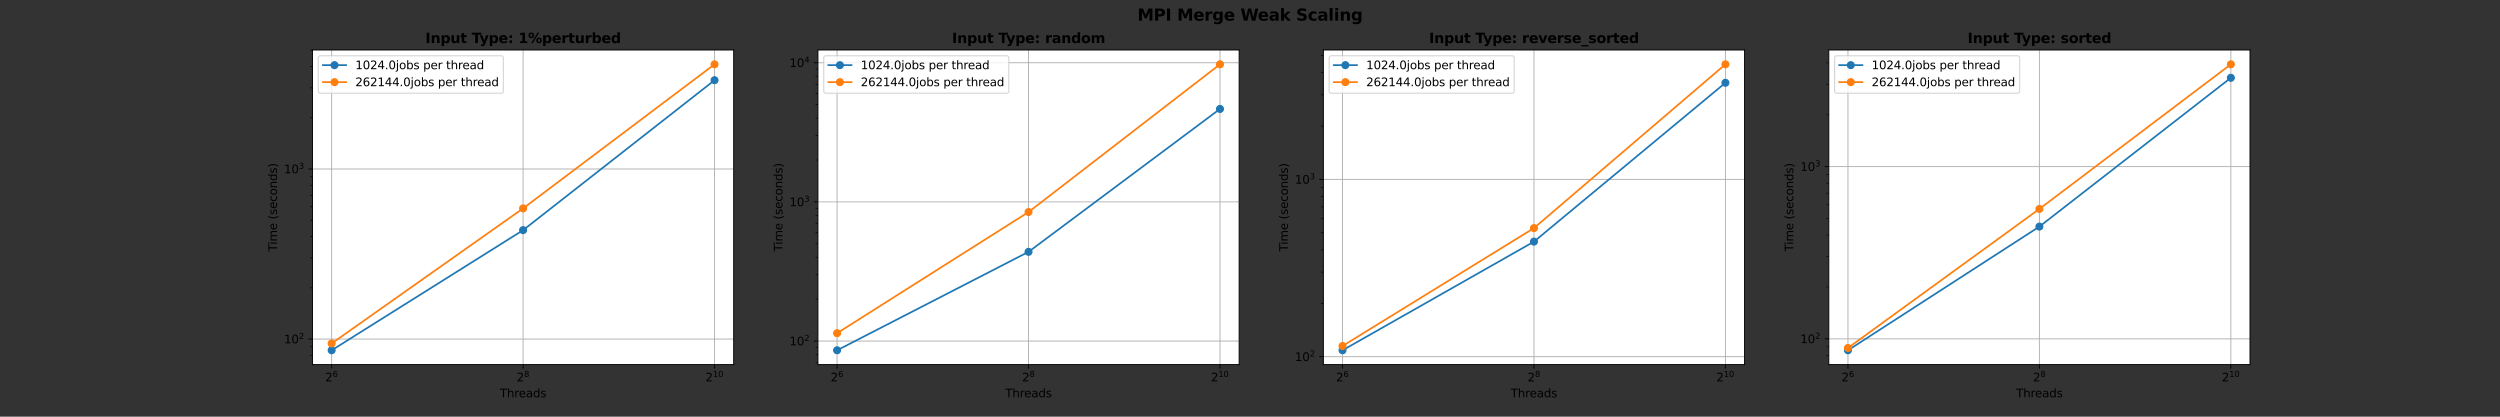 <?xml version="1.0" encoding="utf-8" standalone="no"?>
<!DOCTYPE svg PUBLIC "-//W3C//DTD SVG 1.1//EN"
  "http://www.w3.org/Graphics/SVG/1.1/DTD/svg11.dtd">
<svg xmlns:xlink="http://www.w3.org/1999/xlink" width="2160pt" height="360pt" viewBox="0 0 2160 360" xmlns="http://www.w3.org/2000/svg" version="1.1">
 <rect x="0" y="0" width="2160" height="360" fill="#333333" stroke="none"/>
 <defs>
  <style type="text/css">*{stroke-linejoin: round; stroke-linecap: butt}</style>
 </defs>
 <g id="figure_1">
  <g id="patch_1">
   <path d="M 0 360 
L 2160 360 
L 2160 0 
L 0 0 
L 0 360 
z
" style="fill: none"/>
  </g>
  <g id="axes_1">
   <g id="patch_2">
    <path d="M 270 315 
L 633.913 315 
L 633.913 43.2 
L 270 43.2 
z
" style="fill: #ffffff"/>
   </g>
   <g id="matplotlib.axis_1">
    <g id="xtick_1">
     <g id="line2d_1">
      <path d="M 286.542 315 
L 286.542 43.2 
" clip-path="url(#p5a80f0364e)" style="fill: none; stroke: #b0b0b0; stroke-width: 0.8; stroke-linecap: square"/>
     </g>
     <g id="line2d_2">
      <defs>
       <path id="m313d427afb" d="M 0 0 
L 0 3.5 
" style="stroke: #000000; stroke-width: 0.8"/>
      </defs>
      <g>
       <use xlink:href="#m313d427afb" x="286.542" y="315" style="stroke: #000000; stroke-width: 0.8"/>
      </g>
     </g>
     <g id="text_1">
      <!-- $\mathdefault{2^{6}}$ -->
      <g transform="translate(280.942 329.598) scale(0.1 -0.1)">
       <defs>
        <path id="DejaVuSans-32" d="M 1228 531 
L 3431 531 
L 3431 0 
L 469 0 
L 469 531 
Q 828 903 1448 1529 
Q 2069 2156 2228 2338 
Q 2531 2678 2651 2914 
Q 2772 3150 2772 3378 
Q 2772 3750 2511 3984 
Q 2250 4219 1831 4219 
Q 1534 4219 1204 4116 
Q 875 4013 500 3803 
L 500 4441 
Q 881 4594 1212 4672 
Q 1544 4750 1819 4750 
Q 2544 4750 2975 4387 
Q 3406 4025 3406 3419 
Q 3406 3131 3298 2873 
Q 3191 2616 2906 2266 
Q 2828 2175 2409 1742 
Q 1991 1309 1228 531 
z
" transform="scale(0.016)"/>
        <path id="DejaVuSans-36" d="M 2113 2584 
Q 1688 2584 1439 2293 
Q 1191 2003 1191 1497 
Q 1191 994 1439 701 
Q 1688 409 2113 409 
Q 2538 409 2786 701 
Q 3034 994 3034 1497 
Q 3034 2003 2786 2293 
Q 2538 2584 2113 2584 
z
M 3366 4563 
L 3366 3988 
Q 3128 4100 2886 4159 
Q 2644 4219 2406 4219 
Q 1781 4219 1451 3797 
Q 1122 3375 1075 2522 
Q 1259 2794 1537 2939 
Q 1816 3084 2150 3084 
Q 2853 3084 3261 2657 
Q 3669 2231 3669 1497 
Q 3669 778 3244 343 
Q 2819 -91 2113 -91 
Q 1303 -91 875 529 
Q 447 1150 447 2328 
Q 447 3434 972 4092 
Q 1497 4750 2381 4750 
Q 2619 4750 2861 4703 
Q 3103 4656 3366 4563 
z
" transform="scale(0.016)"/>
       </defs>
       <use xlink:href="#DejaVuSans-32" transform="translate(0 0.766)"/>
       <use xlink:href="#DejaVuSans-36" transform="translate(64.58 39.047) scale(0.7)"/>
      </g>
     </g>
    </g>
    <g id="xtick_2">
     <g id="line2d_3">
      <path d="M 451.957 315 
L 451.957 43.2 
" clip-path="url(#p5a80f0364e)" style="fill: none; stroke: #b0b0b0; stroke-width: 0.8; stroke-linecap: square"/>
     </g>
     <g id="line2d_4">
      <g>
       <use xlink:href="#m313d427afb" x="451.957" y="315" style="stroke: #000000; stroke-width: 0.8"/>
      </g>
     </g>
     <g id="text_2">
      <!-- $\mathdefault{2^{8}}$ -->
      <g transform="translate(446.357 329.598) scale(0.1 -0.1)">
       <defs>
        <path id="DejaVuSans-38" d="M 2034 2216 
Q 1584 2216 1326 1975 
Q 1069 1734 1069 1313 
Q 1069 891 1326 650 
Q 1584 409 2034 409 
Q 2484 409 2743 651 
Q 3003 894 3003 1313 
Q 3003 1734 2745 1975 
Q 2488 2216 2034 2216 
z
M 1403 2484 
Q 997 2584 770 2862 
Q 544 3141 544 3541 
Q 544 4100 942 4425 
Q 1341 4750 2034 4750 
Q 2731 4750 3128 4425 
Q 3525 4100 3525 3541 
Q 3525 3141 3298 2862 
Q 3072 2584 2669 2484 
Q 3125 2378 3379 2068 
Q 3634 1759 3634 1313 
Q 3634 634 3220 271 
Q 2806 -91 2034 -91 
Q 1263 -91 848 271 
Q 434 634 434 1313 
Q 434 1759 690 2068 
Q 947 2378 1403 2484 
z
M 1172 3481 
Q 1172 3119 1398 2916 
Q 1625 2713 2034 2713 
Q 2441 2713 2670 2916 
Q 2900 3119 2900 3481 
Q 2900 3844 2670 4047 
Q 2441 4250 2034 4250 
Q 1625 4250 1398 4047 
Q 1172 3844 1172 3481 
z
" transform="scale(0.016)"/>
       </defs>
       <use xlink:href="#DejaVuSans-32" transform="translate(0 0.766)"/>
       <use xlink:href="#DejaVuSans-38" transform="translate(64.58 39.047) scale(0.7)"/>
      </g>
     </g>
    </g>
    <g id="xtick_3">
     <g id="line2d_5">
      <path d="M 617.372 315 
L 617.372 43.2 
" clip-path="url(#p5a80f0364e)" style="fill: none; stroke: #b0b0b0; stroke-width: 0.8; stroke-linecap: square"/>
     </g>
     <g id="line2d_6">
      <g>
       <use xlink:href="#m313d427afb" x="617.372" y="315" style="stroke: #000000; stroke-width: 0.8"/>
      </g>
     </g>
     <g id="text_3">
      <!-- $\mathdefault{2^{10}}$ -->
      <g transform="translate(609.522 329.598) scale(0.1 -0.1)">
       <defs>
        <path id="DejaVuSans-31" d="M 794 531 
L 1825 531 
L 1825 4091 
L 703 3866 
L 703 4441 
L 1819 4666 
L 2450 4666 
L 2450 531 
L 3481 531 
L 3481 0 
L 794 0 
L 794 531 
z
" transform="scale(0.016)"/>
        <path id="DejaVuSans-30" d="M 2034 4250 
Q 1547 4250 1301 3770 
Q 1056 3291 1056 2328 
Q 1056 1369 1301 889 
Q 1547 409 2034 409 
Q 2525 409 2770 889 
Q 3016 1369 3016 2328 
Q 3016 3291 2770 3770 
Q 2525 4250 2034 4250 
z
M 2034 4750 
Q 2819 4750 3233 4129 
Q 3647 3509 3647 2328 
Q 3647 1150 3233 529 
Q 2819 -91 2034 -91 
Q 1250 -91 836 529 
Q 422 1150 422 2328 
Q 422 3509 836 4129 
Q 1250 4750 2034 4750 
z
" transform="scale(0.016)"/>
       </defs>
       <use xlink:href="#DejaVuSans-32" transform="translate(0 0.766)"/>
       <use xlink:href="#DejaVuSans-31" transform="translate(64.58 39.047) scale(0.7)"/>
       <use xlink:href="#DejaVuSans-30" transform="translate(109.116 39.047) scale(0.7)"/>
      </g>
     </g>
    </g>
    <g id="text_4">
     <!-- Threads -->
     <g transform="translate(431.871 343.277) scale(0.1 -0.1)">
      <defs>
       <path id="DejaVuSans-54" d="M -19 4666 
L 3928 4666 
L 3928 4134 
L 2272 4134 
L 2272 0 
L 1638 0 
L 1638 4134 
L -19 4134 
L -19 4666 
z
" transform="scale(0.016)"/>
       <path id="DejaVuSans-68" d="M 3513 2113 
L 3513 0 
L 2938 0 
L 2938 2094 
Q 2938 2591 2744 2837 
Q 2550 3084 2163 3084 
Q 1697 3084 1428 2787 
Q 1159 2491 1159 1978 
L 1159 0 
L 581 0 
L 581 4863 
L 1159 4863 
L 1159 2956 
Q 1366 3272 1645 3428 
Q 1925 3584 2291 3584 
Q 2894 3584 3203 3211 
Q 3513 2838 3513 2113 
z
" transform="scale(0.016)"/>
       <path id="DejaVuSans-72" d="M 2631 2963 
Q 2534 3019 2420 3045 
Q 2306 3072 2169 3072 
Q 1681 3072 1420 2755 
Q 1159 2438 1159 1844 
L 1159 0 
L 581 0 
L 581 3500 
L 1159 3500 
L 1159 2956 
Q 1341 3275 1631 3429 
Q 1922 3584 2338 3584 
Q 2397 3584 2469 3576 
Q 2541 3569 2628 3553 
L 2631 2963 
z
" transform="scale(0.016)"/>
       <path id="DejaVuSans-65" d="M 3597 1894 
L 3597 1613 
L 953 1613 
Q 991 1019 1311 708 
Q 1631 397 2203 397 
Q 2534 397 2845 478 
Q 3156 559 3463 722 
L 3463 178 
Q 3153 47 2828 -22 
Q 2503 -91 2169 -91 
Q 1331 -91 842 396 
Q 353 884 353 1716 
Q 353 2575 817 3079 
Q 1281 3584 2069 3584 
Q 2775 3584 3186 3129 
Q 3597 2675 3597 1894 
z
M 3022 2063 
Q 3016 2534 2758 2815 
Q 2500 3097 2075 3097 
Q 1594 3097 1305 2825 
Q 1016 2553 972 2059 
L 3022 2063 
z
" transform="scale(0.016)"/>
       <path id="DejaVuSans-61" d="M 2194 1759 
Q 1497 1759 1228 1600 
Q 959 1441 959 1056 
Q 959 750 1161 570 
Q 1363 391 1709 391 
Q 2188 391 2477 730 
Q 2766 1069 2766 1631 
L 2766 1759 
L 2194 1759 
z
M 3341 1997 
L 3341 0 
L 2766 0 
L 2766 531 
Q 2569 213 2275 61 
Q 1981 -91 1556 -91 
Q 1019 -91 701 211 
Q 384 513 384 1019 
Q 384 1609 779 1909 
Q 1175 2209 1959 2209 
L 2766 2209 
L 2766 2266 
Q 2766 2663 2505 2880 
Q 2244 3097 1772 3097 
Q 1472 3097 1187 3025 
Q 903 2953 641 2809 
L 641 3341 
Q 956 3463 1253 3523 
Q 1550 3584 1831 3584 
Q 2591 3584 2966 3190 
Q 3341 2797 3341 1997 
z
" transform="scale(0.016)"/>
       <path id="DejaVuSans-64" d="M 2906 2969 
L 2906 4863 
L 3481 4863 
L 3481 0 
L 2906 0 
L 2906 525 
Q 2725 213 2448 61 
Q 2172 -91 1784 -91 
Q 1150 -91 751 415 
Q 353 922 353 1747 
Q 353 2572 751 3078 
Q 1150 3584 1784 3584 
Q 2172 3584 2448 3432 
Q 2725 3281 2906 2969 
z
M 947 1747 
Q 947 1113 1208 752 
Q 1469 391 1925 391 
Q 2381 391 2643 752 
Q 2906 1113 2906 1747 
Q 2906 2381 2643 2742 
Q 2381 3103 1925 3103 
Q 1469 3103 1208 2742 
Q 947 2381 947 1747 
z
" transform="scale(0.016)"/>
       <path id="DejaVuSans-73" d="M 2834 3397 
L 2834 2853 
Q 2591 2978 2328 3040 
Q 2066 3103 1784 3103 
Q 1356 3103 1142 2972 
Q 928 2841 928 2578 
Q 928 2378 1081 2264 
Q 1234 2150 1697 2047 
L 1894 2003 
Q 2506 1872 2764 1633 
Q 3022 1394 3022 966 
Q 3022 478 2636 193 
Q 2250 -91 1575 -91 
Q 1294 -91 989 -36 
Q 684 19 347 128 
L 347 722 
Q 666 556 975 473 
Q 1284 391 1588 391 
Q 1994 391 2212 530 
Q 2431 669 2431 922 
Q 2431 1156 2273 1281 
Q 2116 1406 1581 1522 
L 1381 1569 
Q 847 1681 609 1914 
Q 372 2147 372 2553 
Q 372 3047 722 3315 
Q 1072 3584 1716 3584 
Q 2034 3584 2315 3537 
Q 2597 3491 2834 3397 
z
" transform="scale(0.016)"/>
      </defs>
      <use xlink:href="#DejaVuSans-54"/>
      <use xlink:href="#DejaVuSans-68" x="61.084"/>
      <use xlink:href="#DejaVuSans-72" x="124.463"/>
      <use xlink:href="#DejaVuSans-65" x="163.326"/>
      <use xlink:href="#DejaVuSans-61" x="224.85"/>
      <use xlink:href="#DejaVuSans-64" x="286.129"/>
      <use xlink:href="#DejaVuSans-73" x="349.605"/>
     </g>
    </g>
   </g>
   <g id="matplotlib.axis_2">
    <g id="ytick_1">
     <g id="line2d_7">
      <path d="M 270 292.926 
L 633.913 292.926 
" clip-path="url(#p5a80f0364e)" style="fill: none; stroke: #b0b0b0; stroke-width: 0.8; stroke-linecap: square"/>
     </g>
     <g id="line2d_8">
      <defs>
       <path id="m75913975da" d="M 0 0 
L -3.5 0 
" style="stroke: #000000; stroke-width: 0.8"/>
      </defs>
      <g>
       <use xlink:href="#m75913975da" x="270" y="292.926" style="stroke: #000000; stroke-width: 0.8"/>
      </g>
     </g>
     <g id="text_5">
      <!-- $\mathdefault{10^{2}}$ -->
      <g transform="translate(245.4 296.725) scale(0.1 -0.1)">
       <use xlink:href="#DejaVuSans-31" transform="translate(0 0.766)"/>
       <use xlink:href="#DejaVuSans-30" transform="translate(63.623 0.766)"/>
       <use xlink:href="#DejaVuSans-32" transform="translate(128.203 39.047) scale(0.7)"/>
      </g>
     </g>
    </g>
    <g id="ytick_2">
     <g id="line2d_9">
      <path d="M 270 145.988 
L 633.913 145.988 
" clip-path="url(#p5a80f0364e)" style="fill: none; stroke: #b0b0b0; stroke-width: 0.8; stroke-linecap: square"/>
     </g>
     <g id="line2d_10">
      <g>
       <use xlink:href="#m75913975da" x="270" y="145.988" style="stroke: #000000; stroke-width: 0.8"/>
      </g>
     </g>
     <g id="text_6">
      <!-- $\mathdefault{10^{3}}$ -->
      <g transform="translate(245.4 149.787) scale(0.1 -0.1)">
       <defs>
        <path id="DejaVuSans-33" d="M 2597 2516 
Q 3050 2419 3304 2112 
Q 3559 1806 3559 1356 
Q 3559 666 3084 287 
Q 2609 -91 1734 -91 
Q 1441 -91 1130 -33 
Q 819 25 488 141 
L 488 750 
Q 750 597 1062 519 
Q 1375 441 1716 441 
Q 2309 441 2620 675 
Q 2931 909 2931 1356 
Q 2931 1769 2642 2001 
Q 2353 2234 1838 2234 
L 1294 2234 
L 1294 2753 
L 1863 2753 
Q 2328 2753 2575 2939 
Q 2822 3125 2822 3475 
Q 2822 3834 2567 4026 
Q 2313 4219 1838 4219 
Q 1578 4219 1281 4162 
Q 984 4106 628 3988 
L 628 4550 
Q 988 4650 1302 4700 
Q 1616 4750 1894 4750 
Q 2613 4750 3031 4423 
Q 3450 4097 3450 3541 
Q 3450 3153 3228 2886 
Q 3006 2619 2597 2516 
z
" transform="scale(0.016)"/>
       </defs>
       <use xlink:href="#DejaVuSans-31" transform="translate(0 0.766)"/>
       <use xlink:href="#DejaVuSans-30" transform="translate(63.623 0.766)"/>
       <use xlink:href="#DejaVuSans-33" transform="translate(128.203 39.047) scale(0.7)"/>
      </g>
     </g>
    </g>
    <g id="ytick_3">
     <g id="line2d_11">
      <defs>
       <path id="m0a8343ddec" d="M 0 0 
L -2 0 
" style="stroke: #000000; stroke-width: 0.6"/>
      </defs>
      <g>
       <use xlink:href="#m0a8343ddec" x="270" y="307.165" style="stroke: #000000; stroke-width: 0.6"/>
      </g>
     </g>
    </g>
    <g id="ytick_4">
     <g id="line2d_12">
      <g>
       <use xlink:href="#m0a8343ddec" x="270" y="299.649" style="stroke: #000000; stroke-width: 0.6"/>
      </g>
     </g>
    </g>
    <g id="ytick_5">
     <g id="line2d_13">
      <g>
       <use xlink:href="#m0a8343ddec" x="270" y="248.693" style="stroke: #000000; stroke-width: 0.6"/>
      </g>
     </g>
    </g>
    <g id="ytick_6">
     <g id="line2d_14">
      <g>
       <use xlink:href="#m0a8343ddec" x="270" y="222.818" style="stroke: #000000; stroke-width: 0.6"/>
      </g>
     </g>
    </g>
    <g id="ytick_7">
     <g id="line2d_15">
      <g>
       <use xlink:href="#m0a8343ddec" x="270" y="204.46" style="stroke: #000000; stroke-width: 0.6"/>
      </g>
     </g>
    </g>
    <g id="ytick_8">
     <g id="line2d_16">
      <g>
       <use xlink:href="#m0a8343ddec" x="270" y="190.22" style="stroke: #000000; stroke-width: 0.6"/>
      </g>
     </g>
    </g>
    <g id="ytick_9">
     <g id="line2d_17">
      <g>
       <use xlink:href="#m0a8343ddec" x="270" y="178.586" style="stroke: #000000; stroke-width: 0.6"/>
      </g>
     </g>
    </g>
    <g id="ytick_10">
     <g id="line2d_18">
      <g>
       <use xlink:href="#m0a8343ddec" x="270" y="168.749" style="stroke: #000000; stroke-width: 0.6"/>
      </g>
     </g>
    </g>
    <g id="ytick_11">
     <g id="line2d_19">
      <g>
       <use xlink:href="#m0a8343ddec" x="270" y="160.227" style="stroke: #000000; stroke-width: 0.6"/>
      </g>
     </g>
    </g>
    <g id="ytick_12">
     <g id="line2d_20">
      <g>
       <use xlink:href="#m0a8343ddec" x="270" y="152.711" style="stroke: #000000; stroke-width: 0.6"/>
      </g>
     </g>
    </g>
    <g id="ytick_13">
     <g id="line2d_21">
      <g>
       <use xlink:href="#m0a8343ddec" x="270" y="101.755" style="stroke: #000000; stroke-width: 0.6"/>
      </g>
     </g>
    </g>
    <g id="ytick_14">
     <g id="line2d_22">
      <g>
       <use xlink:href="#m0a8343ddec" x="270" y="75.88" style="stroke: #000000; stroke-width: 0.6"/>
      </g>
     </g>
    </g>
    <g id="ytick_15">
     <g id="line2d_23">
      <g>
       <use xlink:href="#m0a8343ddec" x="270" y="57.522" style="stroke: #000000; stroke-width: 0.6"/>
      </g>
     </g>
    </g>
    <g id="ytick_16">
     <g id="line2d_24">
      <g>
       <use xlink:href="#m0a8343ddec" x="270" y="43.282" style="stroke: #000000; stroke-width: 0.6"/>
      </g>
     </g>
    </g>
    <g id="text_7">
     <!-- Time (seconds) -->
     <g transform="translate(239.32 217.262) rotate(-90) scale(0.1 -0.1)">
      <defs>
       <path id="DejaVuSans-69" d="M 603 3500 
L 1178 3500 
L 1178 0 
L 603 0 
L 603 3500 
z
M 603 4863 
L 1178 4863 
L 1178 4134 
L 603 4134 
L 603 4863 
z
" transform="scale(0.016)"/>
       <path id="DejaVuSans-6d" d="M 3328 2828 
Q 3544 3216 3844 3400 
Q 4144 3584 4550 3584 
Q 5097 3584 5394 3201 
Q 5691 2819 5691 2113 
L 5691 0 
L 5113 0 
L 5113 2094 
Q 5113 2597 4934 2840 
Q 4756 3084 4391 3084 
Q 3944 3084 3684 2787 
Q 3425 2491 3425 1978 
L 3425 0 
L 2847 0 
L 2847 2094 
Q 2847 2600 2669 2842 
Q 2491 3084 2119 3084 
Q 1678 3084 1418 2786 
Q 1159 2488 1159 1978 
L 1159 0 
L 581 0 
L 581 3500 
L 1159 3500 
L 1159 2956 
Q 1356 3278 1631 3431 
Q 1906 3584 2284 3584 
Q 2666 3584 2933 3390 
Q 3200 3197 3328 2828 
z
" transform="scale(0.016)"/>
       <path id="DejaVuSans-20" transform="scale(0.016)"/>
       <path id="DejaVuSans-28" d="M 1984 4856 
Q 1566 4138 1362 3434 
Q 1159 2731 1159 2009 
Q 1159 1288 1364 580 
Q 1569 -128 1984 -844 
L 1484 -844 
Q 1016 -109 783 600 
Q 550 1309 550 2009 
Q 550 2706 781 3412 
Q 1013 4119 1484 4856 
L 1984 4856 
z
" transform="scale(0.016)"/>
       <path id="DejaVuSans-63" d="M 3122 3366 
L 3122 2828 
Q 2878 2963 2633 3030 
Q 2388 3097 2138 3097 
Q 1578 3097 1268 2742 
Q 959 2388 959 1747 
Q 959 1106 1268 751 
Q 1578 397 2138 397 
Q 2388 397 2633 464 
Q 2878 531 3122 666 
L 3122 134 
Q 2881 22 2623 -34 
Q 2366 -91 2075 -91 
Q 1284 -91 818 406 
Q 353 903 353 1747 
Q 353 2603 823 3093 
Q 1294 3584 2113 3584 
Q 2378 3584 2631 3529 
Q 2884 3475 3122 3366 
z
" transform="scale(0.016)"/>
       <path id="DejaVuSans-6f" d="M 1959 3097 
Q 1497 3097 1228 2736 
Q 959 2375 959 1747 
Q 959 1119 1226 758 
Q 1494 397 1959 397 
Q 2419 397 2687 759 
Q 2956 1122 2956 1747 
Q 2956 2369 2687 2733 
Q 2419 3097 1959 3097 
z
M 1959 3584 
Q 2709 3584 3137 3096 
Q 3566 2609 3566 1747 
Q 3566 888 3137 398 
Q 2709 -91 1959 -91 
Q 1206 -91 779 398 
Q 353 888 353 1747 
Q 353 2609 779 3096 
Q 1206 3584 1959 3584 
z
" transform="scale(0.016)"/>
       <path id="DejaVuSans-6e" d="M 3513 2113 
L 3513 0 
L 2938 0 
L 2938 2094 
Q 2938 2591 2744 2837 
Q 2550 3084 2163 3084 
Q 1697 3084 1428 2787 
Q 1159 2491 1159 1978 
L 1159 0 
L 581 0 
L 581 3500 
L 1159 3500 
L 1159 2956 
Q 1366 3272 1645 3428 
Q 1925 3584 2291 3584 
Q 2894 3584 3203 3211 
Q 3513 2838 3513 2113 
z
" transform="scale(0.016)"/>
       <path id="DejaVuSans-29" d="M 513 4856 
L 1013 4856 
Q 1481 4119 1714 3412 
Q 1947 2706 1947 2009 
Q 1947 1309 1714 600 
Q 1481 -109 1013 -844 
L 513 -844 
Q 928 -128 1133 580 
Q 1338 1288 1338 2009 
Q 1338 2731 1133 3434 
Q 928 4138 513 4856 
z
" transform="scale(0.016)"/>
      </defs>
      <use xlink:href="#DejaVuSans-54"/>
      <use xlink:href="#DejaVuSans-69" x="57.959"/>
      <use xlink:href="#DejaVuSans-6d" x="85.742"/>
      <use xlink:href="#DejaVuSans-65" x="183.154"/>
      <use xlink:href="#DejaVuSans-20" x="244.678"/>
      <use xlink:href="#DejaVuSans-28" x="276.465"/>
      <use xlink:href="#DejaVuSans-73" x="315.479"/>
      <use xlink:href="#DejaVuSans-65" x="367.578"/>
      <use xlink:href="#DejaVuSans-63" x="429.102"/>
      <use xlink:href="#DejaVuSans-6f" x="484.082"/>
      <use xlink:href="#DejaVuSans-6e" x="545.264"/>
      <use xlink:href="#DejaVuSans-64" x="608.643"/>
      <use xlink:href="#DejaVuSans-73" x="672.119"/>
      <use xlink:href="#DejaVuSans-29" x="724.219"/>
     </g>
    </g>
   </g>
   <g id="line2d_25">
    <path d="M 286.542 302.645 
L 451.957 198.848 
L 617.372 69.289 
" clip-path="url(#p5a80f0364e)" style="fill: none; stroke: #1f77b4; stroke-width: 1.5; stroke-linecap: square"/>
    <defs>
     <path id="m5664d4277a" d="M 0 3 
C 0.796 3 1.559 2.684 2.121 2.121 
C 2.684 1.559 3 0.796 3 0 
C 3 -0.796 2.684 -1.559 2.121 -2.121 
C 1.559 -2.684 0.796 -3 0 -3 
C -0.796 -3 -1.559 -2.684 -2.121 -2.121 
C -2.684 -1.559 -3 -0.796 -3 0 
C -3 0.796 -2.684 1.559 -2.121 2.121 
C -1.559 2.684 -0.796 3 0 3 
z
" style="stroke: #1f77b4"/>
    </defs>
    <g clip-path="url(#p5a80f0364e)">
     <use xlink:href="#m5664d4277a" x="286.542" y="302.645" style="fill: #1f77b4; stroke: #1f77b4"/>
     <use xlink:href="#m5664d4277a" x="451.957" y="198.848" style="fill: #1f77b4; stroke: #1f77b4"/>
     <use xlink:href="#m5664d4277a" x="617.372" y="69.289" style="fill: #1f77b4; stroke: #1f77b4"/>
    </g>
   </g>
   <g id="line2d_26">
    <path d="M 286.542 296.742 
L 451.957 180.039 
L 617.372 55.555 
" clip-path="url(#p5a80f0364e)" style="fill: none; stroke: #ff7f0e; stroke-width: 1.5; stroke-linecap: square"/>
    <defs>
     <path id="mb5795a059a" d="M 0 3 
C 0.796 3 1.559 2.684 2.121 2.121 
C 2.684 1.559 3 0.796 3 0 
C 3 -0.796 2.684 -1.559 2.121 -2.121 
C 1.559 -2.684 0.796 -3 0 -3 
C -0.796 -3 -1.559 -2.684 -2.121 -2.121 
C -2.684 -1.559 -3 -0.796 -3 0 
C -3 0.796 -2.684 1.559 -2.121 2.121 
C -1.559 2.684 -0.796 3 0 3 
z
" style="stroke: #ff7f0e"/>
    </defs>
    <g clip-path="url(#p5a80f0364e)">
     <use xlink:href="#mb5795a059a" x="286.542" y="296.742" style="fill: #ff7f0e; stroke: #ff7f0e"/>
     <use xlink:href="#mb5795a059a" x="451.957" y="180.039" style="fill: #ff7f0e; stroke: #ff7f0e"/>
     <use xlink:href="#mb5795a059a" x="617.372" y="55.555" style="fill: #ff7f0e; stroke: #ff7f0e"/>
    </g>
   </g>
   <g id="patch_3">
    <path d="M 270 315 
L 270 43.2 
" style="fill: none; stroke: #000000; stroke-width: 0.8; stroke-linejoin: miter; stroke-linecap: square"/>
   </g>
   <g id="patch_4">
    <path d="M 633.913 315 
L 633.913 43.2 
" style="fill: none; stroke: #000000; stroke-width: 0.8; stroke-linejoin: miter; stroke-linecap: square"/>
   </g>
   <g id="patch_5">
    <path d="M 270 315 
L 633.913 315 
" style="fill: none; stroke: #000000; stroke-width: 0.8; stroke-linejoin: miter; stroke-linecap: square"/>
   </g>
   <g id="patch_6">
    <path d="M 270 43.2 
L 633.913 43.2 
" style="fill: none; stroke: #000000; stroke-width: 0.8; stroke-linejoin: miter; stroke-linecap: square"/>
   </g>
   <g id="text_8">
    <!-- Input Type: 1%perturbed -->
    <g transform="translate(367.52 37.2) scale(0.12 -0.12)">
     <defs>
      <path id="DejaVuSans-Bold-49" d="M 588 4666 
L 1791 4666 
L 1791 0 
L 588 0 
L 588 4666 
z
" transform="scale(0.016)"/>
      <path id="DejaVuSans-Bold-6e" d="M 4056 2131 
L 4056 0 
L 2931 0 
L 2931 347 
L 2931 1631 
Q 2931 2084 2911 2256 
Q 2891 2428 2841 2509 
Q 2775 2619 2662 2680 
Q 2550 2741 2406 2741 
Q 2056 2741 1856 2470 
Q 1656 2200 1656 1722 
L 1656 0 
L 538 0 
L 538 3500 
L 1656 3500 
L 1656 2988 
Q 1909 3294 2193 3439 
Q 2478 3584 2822 3584 
Q 3428 3584 3742 3212 
Q 4056 2841 4056 2131 
z
" transform="scale(0.016)"/>
      <path id="DejaVuSans-Bold-70" d="M 1656 506 
L 1656 -1331 
L 538 -1331 
L 538 3500 
L 1656 3500 
L 1656 2988 
Q 1888 3294 2169 3439 
Q 2450 3584 2816 3584 
Q 3463 3584 3878 3070 
Q 4294 2556 4294 1747 
Q 4294 938 3878 423 
Q 3463 -91 2816 -91 
Q 2450 -91 2169 54 
Q 1888 200 1656 506 
z
M 2400 2772 
Q 2041 2772 1848 2508 
Q 1656 2244 1656 1747 
Q 1656 1250 1848 986 
Q 2041 722 2400 722 
Q 2759 722 2948 984 
Q 3138 1247 3138 1747 
Q 3138 2247 2948 2509 
Q 2759 2772 2400 2772 
z
" transform="scale(0.016)"/>
      <path id="DejaVuSans-Bold-75" d="M 500 1363 
L 500 3500 
L 1625 3500 
L 1625 3150 
Q 1625 2866 1622 2436 
Q 1619 2006 1619 1863 
Q 1619 1441 1641 1255 
Q 1663 1069 1716 984 
Q 1784 875 1895 815 
Q 2006 756 2150 756 
Q 2500 756 2700 1025 
Q 2900 1294 2900 1772 
L 2900 3500 
L 4019 3500 
L 4019 0 
L 2900 0 
L 2900 506 
Q 2647 200 2364 54 
Q 2081 -91 1741 -91 
Q 1134 -91 817 281 
Q 500 653 500 1363 
z
" transform="scale(0.016)"/>
      <path id="DejaVuSans-Bold-74" d="M 1759 4494 
L 1759 3500 
L 2913 3500 
L 2913 2700 
L 1759 2700 
L 1759 1216 
Q 1759 972 1856 886 
Q 1953 800 2241 800 
L 2816 800 
L 2816 0 
L 1856 0 
Q 1194 0 917 276 
Q 641 553 641 1216 
L 641 2700 
L 84 2700 
L 84 3500 
L 641 3500 
L 641 4494 
L 1759 4494 
z
" transform="scale(0.016)"/>
      <path id="DejaVuSans-Bold-20" transform="scale(0.016)"/>
      <path id="DejaVuSans-Bold-54" d="M 31 4666 
L 4331 4666 
L 4331 3756 
L 2784 3756 
L 2784 0 
L 1581 0 
L 1581 3756 
L 31 3756 
L 31 4666 
z
" transform="scale(0.016)"/>
      <path id="DejaVuSans-Bold-79" d="M 78 3500 
L 1197 3500 
L 2138 1125 
L 2938 3500 
L 4056 3500 
L 2584 -331 
Q 2363 -916 2067 -1148 
Q 1772 -1381 1288 -1381 
L 641 -1381 
L 641 -647 
L 991 -647 
Q 1275 -647 1404 -556 
Q 1534 -466 1606 -231 
L 1638 -134 
L 78 3500 
z
" transform="scale(0.016)"/>
      <path id="DejaVuSans-Bold-65" d="M 4031 1759 
L 4031 1441 
L 1416 1441 
Q 1456 1047 1700 850 
Q 1944 653 2381 653 
Q 2734 653 3104 758 
Q 3475 863 3866 1075 
L 3866 213 
Q 3469 63 3072 -14 
Q 2675 -91 2278 -91 
Q 1328 -91 801 392 
Q 275 875 275 1747 
Q 275 2603 792 3093 
Q 1309 3584 2216 3584 
Q 3041 3584 3536 3087 
Q 4031 2591 4031 1759 
z
M 2881 2131 
Q 2881 2450 2695 2645 
Q 2509 2841 2209 2841 
Q 1884 2841 1681 2658 
Q 1478 2475 1428 2131 
L 2881 2131 
z
" transform="scale(0.016)"/>
      <path id="DejaVuSans-Bold-3a" d="M 716 3500 
L 1844 3500 
L 1844 2291 
L 716 2291 
L 716 3500 
z
M 716 1209 
L 1844 1209 
L 1844 0 
L 716 0 
L 716 1209 
z
" transform="scale(0.016)"/>
      <path id="DejaVuSans-Bold-31" d="M 750 831 
L 1813 831 
L 1813 3847 
L 722 3622 
L 722 4441 
L 1806 4666 
L 2950 4666 
L 2950 831 
L 4013 831 
L 4013 0 
L 750 0 
L 750 831 
z
" transform="scale(0.016)"/>
      <path id="DejaVuSans-Bold-25" d="M 4959 1925 
Q 4738 1925 4616 1733 
Q 4494 1541 4494 1184 
Q 4494 825 4614 633 
Q 4734 441 4959 441 
Q 5184 441 5303 633 
Q 5422 825 5422 1184 
Q 5422 1541 5301 1733 
Q 5181 1925 4959 1925 
z
M 4959 2450 
Q 5541 2450 5875 2112 
Q 6209 1775 6209 1184 
Q 6209 594 5875 251 
Q 5541 -91 4959 -91 
Q 4378 -91 4042 251 
Q 3706 594 3706 1184 
Q 3706 1772 4042 2111 
Q 4378 2450 4959 2450 
z
M 2094 -91 
L 1403 -91 
L 4319 4750 
L 5013 4750 
L 2094 -91 
z
M 1453 4750 
Q 2034 4750 2367 4411 
Q 2700 4072 2700 3481 
Q 2700 2891 2367 2550 
Q 2034 2209 1453 2209 
Q 872 2209 539 2550 
Q 206 2891 206 3481 
Q 206 4072 539 4411 
Q 872 4750 1453 4750 
z
M 1453 4225 
Q 1228 4225 1106 4031 
Q 984 3838 984 3481 
Q 984 3122 1106 2926 
Q 1228 2731 1453 2731 
Q 1678 2731 1798 2926 
Q 1919 3122 1919 3481 
Q 1919 3838 1797 4031 
Q 1675 4225 1453 4225 
z
" transform="scale(0.016)"/>
      <path id="DejaVuSans-Bold-72" d="M 3138 2547 
Q 2991 2616 2845 2648 
Q 2700 2681 2553 2681 
Q 2122 2681 1889 2404 
Q 1656 2128 1656 1613 
L 1656 0 
L 538 0 
L 538 3500 
L 1656 3500 
L 1656 2925 
Q 1872 3269 2151 3426 
Q 2431 3584 2822 3584 
Q 2878 3584 2943 3579 
Q 3009 3575 3134 3559 
L 3138 2547 
z
" transform="scale(0.016)"/>
      <path id="DejaVuSans-Bold-62" d="M 2400 722 
Q 2759 722 2948 984 
Q 3138 1247 3138 1747 
Q 3138 2247 2948 2509 
Q 2759 2772 2400 2772 
Q 2041 2772 1848 2508 
Q 1656 2244 1656 1747 
Q 1656 1250 1848 986 
Q 2041 722 2400 722 
z
M 1656 2988 
Q 1888 3294 2169 3439 
Q 2450 3584 2816 3584 
Q 3463 3584 3878 3070 
Q 4294 2556 4294 1747 
Q 4294 938 3878 423 
Q 3463 -91 2816 -91 
Q 2450 -91 2169 54 
Q 1888 200 1656 506 
L 1656 0 
L 538 0 
L 538 4863 
L 1656 4863 
L 1656 2988 
z
" transform="scale(0.016)"/>
      <path id="DejaVuSans-Bold-64" d="M 2919 2988 
L 2919 4863 
L 4044 4863 
L 4044 0 
L 2919 0 
L 2919 506 
Q 2688 197 2409 53 
Q 2131 -91 1766 -91 
Q 1119 -91 703 423 
Q 288 938 288 1747 
Q 288 2556 703 3070 
Q 1119 3584 1766 3584 
Q 2128 3584 2408 3439 
Q 2688 3294 2919 2988 
z
M 2181 722 
Q 2541 722 2730 984 
Q 2919 1247 2919 1747 
Q 2919 2247 2730 2509 
Q 2541 2772 2181 2772 
Q 1825 2772 1636 2509 
Q 1447 2247 1447 1747 
Q 1447 1247 1636 984 
Q 1825 722 2181 722 
z
" transform="scale(0.016)"/>
     </defs>
     <use xlink:href="#DejaVuSans-Bold-49"/>
     <use xlink:href="#DejaVuSans-Bold-6e" x="37.207"/>
     <use xlink:href="#DejaVuSans-Bold-70" x="108.398"/>
     <use xlink:href="#DejaVuSans-Bold-75" x="179.98"/>
     <use xlink:href="#DejaVuSans-Bold-74" x="251.172"/>
     <use xlink:href="#DejaVuSans-Bold-20" x="298.975"/>
     <use xlink:href="#DejaVuSans-Bold-54" x="333.789"/>
     <use xlink:href="#DejaVuSans-Bold-79" x="390.127"/>
     <use xlink:href="#DejaVuSans-Bold-70" x="455.312"/>
     <use xlink:href="#DejaVuSans-Bold-65" x="526.895"/>
     <use xlink:href="#DejaVuSans-Bold-3a" x="594.717"/>
     <use xlink:href="#DejaVuSans-Bold-20" x="634.707"/>
     <use xlink:href="#DejaVuSans-Bold-31" x="669.521"/>
     <use xlink:href="#DejaVuSans-Bold-25" x="739.102"/>
     <use xlink:href="#DejaVuSans-Bold-70" x="839.297"/>
     <use xlink:href="#DejaVuSans-Bold-65" x="910.879"/>
     <use xlink:href="#DejaVuSans-Bold-72" x="978.701"/>
     <use xlink:href="#DejaVuSans-Bold-74" x="1028.018"/>
     <use xlink:href="#DejaVuSans-Bold-75" x="1075.82"/>
     <use xlink:href="#DejaVuSans-Bold-72" x="1147.012"/>
     <use xlink:href="#DejaVuSans-Bold-62" x="1196.328"/>
     <use xlink:href="#DejaVuSans-Bold-65" x="1267.91"/>
     <use xlink:href="#DejaVuSans-Bold-64" x="1335.732"/>
    </g>
   </g>
   <g id="legend_1">
    <g id="patch_7">
     <path d="M 277 80.556 
L 432.913 80.556 
Q 434.913 80.556 434.913 78.556 
L 434.913 50.2 
Q 434.913 48.2 432.913 48.2 
L 277 48.2 
Q 275 48.2 275 50.2 
L 275 78.556 
Q 275 80.556 277 80.556 
z
" style="fill: #ffffff; opacity: 0.8; stroke: #cccccc; stroke-linejoin: miter"/>
    </g>
    <g id="line2d_27">
     <path d="M 279 56.298 
L 289 56.298 
L 299 56.298 
" style="fill: none; stroke: #1f77b4; stroke-width: 1.5; stroke-linecap: square"/>
     <g>
      <use xlink:href="#m5664d4277a" x="289" y="56.298" style="fill: #1f77b4; stroke: #1f77b4"/>
     </g>
    </g>
    <g id="text_9">
     <!-- 1024.0jobs per thread -->
     <g transform="translate(307 59.798) scale(0.1 -0.1)">
      <defs>
       <path id="DejaVuSans-34" d="M 2419 4116 
L 825 1625 
L 2419 1625 
L 2419 4116 
z
M 2253 4666 
L 3047 4666 
L 3047 1625 
L 3713 1625 
L 3713 1100 
L 3047 1100 
L 3047 0 
L 2419 0 
L 2419 1100 
L 313 1100 
L 313 1709 
L 2253 4666 
z
" transform="scale(0.016)"/>
       <path id="DejaVuSans-2e" d="M 684 794 
L 1344 794 
L 1344 0 
L 684 0 
L 684 794 
z
" transform="scale(0.016)"/>
       <path id="DejaVuSans-6a" d="M 603 3500 
L 1178 3500 
L 1178 -63 
Q 1178 -731 923 -1031 
Q 669 -1331 103 -1331 
L -116 -1331 
L -116 -844 
L 38 -844 
Q 366 -844 484 -692 
Q 603 -541 603 -63 
L 603 3500 
z
M 603 4863 
L 1178 4863 
L 1178 4134 
L 603 4134 
L 603 4863 
z
" transform="scale(0.016)"/>
       <path id="DejaVuSans-62" d="M 3116 1747 
Q 3116 2381 2855 2742 
Q 2594 3103 2138 3103 
Q 1681 3103 1420 2742 
Q 1159 2381 1159 1747 
Q 1159 1113 1420 752 
Q 1681 391 2138 391 
Q 2594 391 2855 752 
Q 3116 1113 3116 1747 
z
M 1159 2969 
Q 1341 3281 1617 3432 
Q 1894 3584 2278 3584 
Q 2916 3584 3314 3078 
Q 3713 2572 3713 1747 
Q 3713 922 3314 415 
Q 2916 -91 2278 -91 
Q 1894 -91 1617 61 
Q 1341 213 1159 525 
L 1159 0 
L 581 0 
L 581 4863 
L 1159 4863 
L 1159 2969 
z
" transform="scale(0.016)"/>
       <path id="DejaVuSans-70" d="M 1159 525 
L 1159 -1331 
L 581 -1331 
L 581 3500 
L 1159 3500 
L 1159 2969 
Q 1341 3281 1617 3432 
Q 1894 3584 2278 3584 
Q 2916 3584 3314 3078 
Q 3713 2572 3713 1747 
Q 3713 922 3314 415 
Q 2916 -91 2278 -91 
Q 1894 -91 1617 61 
Q 1341 213 1159 525 
z
M 3116 1747 
Q 3116 2381 2855 2742 
Q 2594 3103 2138 3103 
Q 1681 3103 1420 2742 
Q 1159 2381 1159 1747 
Q 1159 1113 1420 752 
Q 1681 391 2138 391 
Q 2594 391 2855 752 
Q 3116 1113 3116 1747 
z
" transform="scale(0.016)"/>
       <path id="DejaVuSans-74" d="M 1172 4494 
L 1172 3500 
L 2356 3500 
L 2356 3053 
L 1172 3053 
L 1172 1153 
Q 1172 725 1289 603 
Q 1406 481 1766 481 
L 2356 481 
L 2356 0 
L 1766 0 
Q 1100 0 847 248 
Q 594 497 594 1153 
L 594 3053 
L 172 3053 
L 172 3500 
L 594 3500 
L 594 4494 
L 1172 4494 
z
" transform="scale(0.016)"/>
      </defs>
      <use xlink:href="#DejaVuSans-31"/>
      <use xlink:href="#DejaVuSans-30" x="63.623"/>
      <use xlink:href="#DejaVuSans-32" x="127.246"/>
      <use xlink:href="#DejaVuSans-34" x="190.869"/>
      <use xlink:href="#DejaVuSans-2e" x="254.492"/>
      <use xlink:href="#DejaVuSans-30" x="286.279"/>
      <use xlink:href="#DejaVuSans-6a" x="349.902"/>
      <use xlink:href="#DejaVuSans-6f" x="377.686"/>
      <use xlink:href="#DejaVuSans-62" x="438.867"/>
      <use xlink:href="#DejaVuSans-73" x="502.344"/>
      <use xlink:href="#DejaVuSans-20" x="554.443"/>
      <use xlink:href="#DejaVuSans-70" x="586.23"/>
      <use xlink:href="#DejaVuSans-65" x="649.707"/>
      <use xlink:href="#DejaVuSans-72" x="711.23"/>
      <use xlink:href="#DejaVuSans-20" x="752.344"/>
      <use xlink:href="#DejaVuSans-74" x="784.131"/>
      <use xlink:href="#DejaVuSans-68" x="823.34"/>
      <use xlink:href="#DejaVuSans-72" x="886.719"/>
      <use xlink:href="#DejaVuSans-65" x="925.582"/>
      <use xlink:href="#DejaVuSans-61" x="987.105"/>
      <use xlink:href="#DejaVuSans-64" x="1048.385"/>
     </g>
    </g>
    <g id="line2d_28">
     <path d="M 279 70.977 
L 289 70.977 
L 299 70.977 
" style="fill: none; stroke: #ff7f0e; stroke-width: 1.5; stroke-linecap: square"/>
     <g>
      <use xlink:href="#mb5795a059a" x="289" y="70.977" style="fill: #ff7f0e; stroke: #ff7f0e"/>
     </g>
    </g>
    <g id="text_10">
     <!-- 262144.0jobs per thread -->
     <g transform="translate(307 74.477) scale(0.1 -0.1)">
      <use xlink:href="#DejaVuSans-32"/>
      <use xlink:href="#DejaVuSans-36" x="63.623"/>
      <use xlink:href="#DejaVuSans-32" x="127.246"/>
      <use xlink:href="#DejaVuSans-31" x="190.869"/>
      <use xlink:href="#DejaVuSans-34" x="254.492"/>
      <use xlink:href="#DejaVuSans-34" x="318.115"/>
      <use xlink:href="#DejaVuSans-2e" x="381.738"/>
      <use xlink:href="#DejaVuSans-30" x="413.525"/>
      <use xlink:href="#DejaVuSans-6a" x="477.148"/>
      <use xlink:href="#DejaVuSans-6f" x="504.932"/>
      <use xlink:href="#DejaVuSans-62" x="566.113"/>
      <use xlink:href="#DejaVuSans-73" x="629.59"/>
      <use xlink:href="#DejaVuSans-20" x="681.689"/>
      <use xlink:href="#DejaVuSans-70" x="713.477"/>
      <use xlink:href="#DejaVuSans-65" x="776.953"/>
      <use xlink:href="#DejaVuSans-72" x="838.477"/>
      <use xlink:href="#DejaVuSans-20" x="879.59"/>
      <use xlink:href="#DejaVuSans-74" x="911.377"/>
      <use xlink:href="#DejaVuSans-68" x="950.586"/>
      <use xlink:href="#DejaVuSans-72" x="1013.965"/>
      <use xlink:href="#DejaVuSans-65" x="1052.828"/>
      <use xlink:href="#DejaVuSans-61" x="1114.352"/>
      <use xlink:href="#DejaVuSans-64" x="1175.631"/>
     </g>
    </g>
   </g>
  </g>
  <g id="axes_2">
   <g id="patch_8">
    <path d="M 706.696 315 
L 1070.609 315 
L 1070.609 43.2 
L 706.696 43.2 
z
" style="fill: #ffffff"/>
   </g>
   <g id="matplotlib.axis_3">
    <g id="xtick_4">
     <g id="line2d_29">
      <path d="M 723.237 315 
L 723.237 43.2 
" clip-path="url(#pe4976d4bc3)" style="fill: none; stroke: #b0b0b0; stroke-width: 0.8; stroke-linecap: square"/>
     </g>
     <g id="line2d_30">
      <g>
       <use xlink:href="#m313d427afb" x="723.237" y="315" style="stroke: #000000; stroke-width: 0.8"/>
      </g>
     </g>
     <g id="text_11">
      <!-- $\mathdefault{2^{6}}$ -->
      <g transform="translate(717.637 329.598) scale(0.1 -0.1)">
       <use xlink:href="#DejaVuSans-32" transform="translate(0 0.766)"/>
       <use xlink:href="#DejaVuSans-36" transform="translate(64.58 39.047) scale(0.7)"/>
      </g>
     </g>
    </g>
    <g id="xtick_5">
     <g id="line2d_31">
      <path d="M 888.652 315 
L 888.652 43.2 
" clip-path="url(#pe4976d4bc3)" style="fill: none; stroke: #b0b0b0; stroke-width: 0.8; stroke-linecap: square"/>
     </g>
     <g id="line2d_32">
      <g>
       <use xlink:href="#m313d427afb" x="888.652" y="315" style="stroke: #000000; stroke-width: 0.8"/>
      </g>
     </g>
     <g id="text_12">
      <!-- $\mathdefault{2^{8}}$ -->
      <g transform="translate(883.052 329.598) scale(0.1 -0.1)">
       <use xlink:href="#DejaVuSans-32" transform="translate(0 0.766)"/>
       <use xlink:href="#DejaVuSans-38" transform="translate(64.58 39.047) scale(0.7)"/>
      </g>
     </g>
    </g>
    <g id="xtick_6">
     <g id="line2d_33">
      <path d="M 1054.067 315 
L 1054.067 43.2 
" clip-path="url(#pe4976d4bc3)" style="fill: none; stroke: #b0b0b0; stroke-width: 0.8; stroke-linecap: square"/>
     </g>
     <g id="line2d_34">
      <g>
       <use xlink:href="#m313d427afb" x="1054.067" y="315" style="stroke: #000000; stroke-width: 0.8"/>
      </g>
     </g>
     <g id="text_13">
      <!-- $\mathdefault{2^{10}}$ -->
      <g transform="translate(1046.217 329.598) scale(0.1 -0.1)">
       <use xlink:href="#DejaVuSans-32" transform="translate(0 0.766)"/>
       <use xlink:href="#DejaVuSans-31" transform="translate(64.58 39.047) scale(0.7)"/>
       <use xlink:href="#DejaVuSans-30" transform="translate(109.116 39.047) scale(0.7)"/>
      </g>
     </g>
    </g>
    <g id="text_14">
     <!-- Threads -->
     <g transform="translate(868.567 343.277) scale(0.1 -0.1)">
      <use xlink:href="#DejaVuSans-54"/>
      <use xlink:href="#DejaVuSans-68" x="61.084"/>
      <use xlink:href="#DejaVuSans-72" x="124.463"/>
      <use xlink:href="#DejaVuSans-65" x="163.326"/>
      <use xlink:href="#DejaVuSans-61" x="224.85"/>
      <use xlink:href="#DejaVuSans-64" x="286.129"/>
      <use xlink:href="#DejaVuSans-73" x="349.605"/>
     </g>
    </g>
   </g>
   <g id="matplotlib.axis_4">
    <g id="ytick_17">
     <g id="line2d_35">
      <path d="M 706.696 294.659 
L 1070.609 294.659 
" clip-path="url(#pe4976d4bc3)" style="fill: none; stroke: #b0b0b0; stroke-width: 0.8; stroke-linecap: square"/>
     </g>
     <g id="line2d_36">
      <g>
       <use xlink:href="#m75913975da" x="706.696" y="294.659" style="stroke: #000000; stroke-width: 0.8"/>
      </g>
     </g>
     <g id="text_15">
      <!-- $\mathdefault{10^{2}}$ -->
      <g transform="translate(682.096 298.458) scale(0.1 -0.1)">
       <use xlink:href="#DejaVuSans-31" transform="translate(0 0.766)"/>
       <use xlink:href="#DejaVuSans-30" transform="translate(63.623 0.766)"/>
       <use xlink:href="#DejaVuSans-32" transform="translate(128.203 39.047) scale(0.7)"/>
      </g>
     </g>
    </g>
    <g id="ytick_18">
     <g id="line2d_37">
      <path d="M 706.696 174.439 
L 1070.609 174.439 
" clip-path="url(#pe4976d4bc3)" style="fill: none; stroke: #b0b0b0; stroke-width: 0.8; stroke-linecap: square"/>
     </g>
     <g id="line2d_38">
      <g>
       <use xlink:href="#m75913975da" x="706.696" y="174.439" style="stroke: #000000; stroke-width: 0.8"/>
      </g>
     </g>
     <g id="text_16">
      <!-- $\mathdefault{10^{3}}$ -->
      <g transform="translate(682.096 178.238) scale(0.1 -0.1)">
       <use xlink:href="#DejaVuSans-31" transform="translate(0 0.766)"/>
       <use xlink:href="#DejaVuSans-30" transform="translate(63.623 0.766)"/>
       <use xlink:href="#DejaVuSans-33" transform="translate(128.203 39.047) scale(0.7)"/>
      </g>
     </g>
    </g>
    <g id="ytick_19">
     <g id="line2d_39">
      <path d="M 706.696 54.219 
L 1070.609 54.219 
" clip-path="url(#pe4976d4bc3)" style="fill: none; stroke: #b0b0b0; stroke-width: 0.8; stroke-linecap: square"/>
     </g>
     <g id="line2d_40">
      <g>
       <use xlink:href="#m75913975da" x="706.696" y="54.219" style="stroke: #000000; stroke-width: 0.8"/>
      </g>
     </g>
     <g id="text_17">
      <!-- $\mathdefault{10^{4}}$ -->
      <g transform="translate(682.096 58.019) scale(0.1 -0.1)">
       <use xlink:href="#DejaVuSans-31" transform="translate(0 0.684)"/>
       <use xlink:href="#DejaVuSans-30" transform="translate(63.623 0.684)"/>
       <use xlink:href="#DejaVuSans-34" transform="translate(128.203 38.966) scale(0.7)"/>
      </g>
     </g>
    </g>
    <g id="ytick_20">
     <g id="line2d_41">
      <g>
       <use xlink:href="#m0a8343ddec" x="706.696" y="313.281" style="stroke: #000000; stroke-width: 0.6"/>
      </g>
     </g>
    </g>
    <g id="ytick_21">
     <g id="line2d_42">
      <g>
       <use xlink:href="#m0a8343ddec" x="706.696" y="306.31" style="stroke: #000000; stroke-width: 0.6"/>
      </g>
     </g>
    </g>
    <g id="ytick_22">
     <g id="line2d_43">
      <g>
       <use xlink:href="#m0a8343ddec" x="706.696" y="300.16" style="stroke: #000000; stroke-width: 0.6"/>
      </g>
     </g>
    </g>
    <g id="ytick_23">
     <g id="line2d_44">
      <g>
       <use xlink:href="#m0a8343ddec" x="706.696" y="258.469" style="stroke: #000000; stroke-width: 0.6"/>
      </g>
     </g>
    </g>
    <g id="ytick_24">
     <g id="line2d_45">
      <g>
       <use xlink:href="#m0a8343ddec" x="706.696" y="237.3" style="stroke: #000000; stroke-width: 0.6"/>
      </g>
     </g>
    </g>
    <g id="ytick_25">
     <g id="line2d_46">
      <g>
       <use xlink:href="#m0a8343ddec" x="706.696" y="222.279" style="stroke: #000000; stroke-width: 0.6"/>
      </g>
     </g>
    </g>
    <g id="ytick_26">
     <g id="line2d_47">
      <g>
       <use xlink:href="#m0a8343ddec" x="706.696" y="210.629" style="stroke: #000000; stroke-width: 0.6"/>
      </g>
     </g>
    </g>
    <g id="ytick_27">
     <g id="line2d_48">
      <g>
       <use xlink:href="#m0a8343ddec" x="706.696" y="201.11" style="stroke: #000000; stroke-width: 0.6"/>
      </g>
     </g>
    </g>
    <g id="ytick_28">
     <g id="line2d_49">
      <g>
       <use xlink:href="#m0a8343ddec" x="706.696" y="193.061" style="stroke: #000000; stroke-width: 0.6"/>
      </g>
     </g>
    </g>
    <g id="ytick_29">
     <g id="line2d_50">
      <g>
       <use xlink:href="#m0a8343ddec" x="706.696" y="186.09" style="stroke: #000000; stroke-width: 0.6"/>
      </g>
     </g>
    </g>
    <g id="ytick_30">
     <g id="line2d_51">
      <g>
       <use xlink:href="#m0a8343ddec" x="706.696" y="179.94" style="stroke: #000000; stroke-width: 0.6"/>
      </g>
     </g>
    </g>
    <g id="ytick_31">
     <g id="line2d_52">
      <g>
       <use xlink:href="#m0a8343ddec" x="706.696" y="138.249" style="stroke: #000000; stroke-width: 0.6"/>
      </g>
     </g>
    </g>
    <g id="ytick_32">
     <g id="line2d_53">
      <g>
       <use xlink:href="#m0a8343ddec" x="706.696" y="117.08" style="stroke: #000000; stroke-width: 0.6"/>
      </g>
     </g>
    </g>
    <g id="ytick_33">
     <g id="line2d_54">
      <g>
       <use xlink:href="#m0a8343ddec" x="706.696" y="102.06" style="stroke: #000000; stroke-width: 0.6"/>
      </g>
     </g>
    </g>
    <g id="ytick_34">
     <g id="line2d_55">
      <g>
       <use xlink:href="#m0a8343ddec" x="706.696" y="90.409" style="stroke: #000000; stroke-width: 0.6"/>
      </g>
     </g>
    </g>
    <g id="ytick_35">
     <g id="line2d_56">
      <g>
       <use xlink:href="#m0a8343ddec" x="706.696" y="80.89" style="stroke: #000000; stroke-width: 0.6"/>
      </g>
     </g>
    </g>
    <g id="ytick_36">
     <g id="line2d_57">
      <g>
       <use xlink:href="#m0a8343ddec" x="706.696" y="72.842" style="stroke: #000000; stroke-width: 0.6"/>
      </g>
     </g>
    </g>
    <g id="ytick_37">
     <g id="line2d_58">
      <g>
       <use xlink:href="#m0a8343ddec" x="706.696" y="65.87" style="stroke: #000000; stroke-width: 0.6"/>
      </g>
     </g>
    </g>
    <g id="ytick_38">
     <g id="line2d_59">
      <g>
       <use xlink:href="#m0a8343ddec" x="706.696" y="59.72" style="stroke: #000000; stroke-width: 0.6"/>
      </g>
     </g>
    </g>
    <g id="text_18">
     <!-- Time (seconds) -->
     <g transform="translate(676.016 217.262) rotate(-90) scale(0.1 -0.1)">
      <use xlink:href="#DejaVuSans-54"/>
      <use xlink:href="#DejaVuSans-69" x="57.959"/>
      <use xlink:href="#DejaVuSans-6d" x="85.742"/>
      <use xlink:href="#DejaVuSans-65" x="183.154"/>
      <use xlink:href="#DejaVuSans-20" x="244.678"/>
      <use xlink:href="#DejaVuSans-28" x="276.465"/>
      <use xlink:href="#DejaVuSans-73" x="315.479"/>
      <use xlink:href="#DejaVuSans-65" x="367.578"/>
      <use xlink:href="#DejaVuSans-63" x="429.102"/>
      <use xlink:href="#DejaVuSans-6f" x="484.082"/>
      <use xlink:href="#DejaVuSans-6e" x="545.264"/>
      <use xlink:href="#DejaVuSans-64" x="608.643"/>
      <use xlink:href="#DejaVuSans-73" x="672.119"/>
      <use xlink:href="#DejaVuSans-29" x="724.219"/>
     </g>
    </g>
   </g>
   <g id="line2d_60">
    <path d="M 723.237 302.645 
L 888.652 217.582 
L 1054.067 94.128 
" clip-path="url(#pe4976d4bc3)" style="fill: none; stroke: #1f77b4; stroke-width: 1.5; stroke-linecap: square"/>
    <g clip-path="url(#pe4976d4bc3)">
     <use xlink:href="#m5664d4277a" x="723.237" y="302.645" style="fill: #1f77b4; stroke: #1f77b4"/>
     <use xlink:href="#m5664d4277a" x="888.652" y="217.582" style="fill: #1f77b4; stroke: #1f77b4"/>
     <use xlink:href="#m5664d4277a" x="1054.067" y="94.128" style="fill: #1f77b4; stroke: #1f77b4"/>
    </g>
   </g>
   <g id="line2d_61">
    <path d="M 723.237 287.872 
L 888.652 183.197 
L 1054.067 55.555 
" clip-path="url(#pe4976d4bc3)" style="fill: none; stroke: #ff7f0e; stroke-width: 1.5; stroke-linecap: square"/>
    <g clip-path="url(#pe4976d4bc3)">
     <use xlink:href="#mb5795a059a" x="723.237" y="287.872" style="fill: #ff7f0e; stroke: #ff7f0e"/>
     <use xlink:href="#mb5795a059a" x="888.652" y="183.197" style="fill: #ff7f0e; stroke: #ff7f0e"/>
     <use xlink:href="#mb5795a059a" x="1054.067" y="55.555" style="fill: #ff7f0e; stroke: #ff7f0e"/>
    </g>
   </g>
   <g id="patch_9">
    <path d="M 706.696 315 
L 706.696 43.2 
" style="fill: none; stroke: #000000; stroke-width: 0.8; stroke-linejoin: miter; stroke-linecap: square"/>
   </g>
   <g id="patch_10">
    <path d="M 1070.609 315 
L 1070.609 43.2 
" style="fill: none; stroke: #000000; stroke-width: 0.8; stroke-linejoin: miter; stroke-linecap: square"/>
   </g>
   <g id="patch_11">
    <path d="M 706.696 315 
L 1070.609 315 
" style="fill: none; stroke: #000000; stroke-width: 0.8; stroke-linejoin: miter; stroke-linecap: square"/>
   </g>
   <g id="patch_12">
    <path d="M 706.696 43.2 
L 1070.609 43.2 
" style="fill: none; stroke: #000000; stroke-width: 0.8; stroke-linejoin: miter; stroke-linecap: square"/>
   </g>
   <g id="text_19">
    <!-- Input Type: random -->
    <g transform="translate(822.534 37.2) scale(0.12 -0.12)">
     <defs>
      <path id="DejaVuSans-Bold-61" d="M 2106 1575 
Q 1756 1575 1579 1456 
Q 1403 1338 1403 1106 
Q 1403 894 1545 773 
Q 1688 653 1941 653 
Q 2256 653 2472 879 
Q 2688 1106 2688 1447 
L 2688 1575 
L 2106 1575 
z
M 3816 1997 
L 3816 0 
L 2688 0 
L 2688 519 
Q 2463 200 2181 54 
Q 1900 -91 1497 -91 
Q 953 -91 614 226 
Q 275 544 275 1050 
Q 275 1666 698 1953 
Q 1122 2241 2028 2241 
L 2688 2241 
L 2688 2328 
Q 2688 2594 2478 2717 
Q 2269 2841 1825 2841 
Q 1466 2841 1156 2769 
Q 847 2697 581 2553 
L 581 3406 
Q 941 3494 1303 3539 
Q 1666 3584 2028 3584 
Q 2975 3584 3395 3211 
Q 3816 2838 3816 1997 
z
" transform="scale(0.016)"/>
      <path id="DejaVuSans-Bold-6f" d="M 2203 2784 
Q 1831 2784 1636 2517 
Q 1441 2250 1441 1747 
Q 1441 1244 1636 976 
Q 1831 709 2203 709 
Q 2569 709 2762 976 
Q 2956 1244 2956 1747 
Q 2956 2250 2762 2517 
Q 2569 2784 2203 2784 
z
M 2203 3584 
Q 3106 3584 3614 3096 
Q 4122 2609 4122 1747 
Q 4122 884 3614 396 
Q 3106 -91 2203 -91 
Q 1297 -91 786 396 
Q 275 884 275 1747 
Q 275 2609 786 3096 
Q 1297 3584 2203 3584 
z
" transform="scale(0.016)"/>
      <path id="DejaVuSans-Bold-6d" d="M 3781 2919 
Q 3994 3244 4286 3414 
Q 4578 3584 4928 3584 
Q 5531 3584 5847 3212 
Q 6163 2841 6163 2131 
L 6163 0 
L 5038 0 
L 5038 1825 
Q 5041 1866 5042 1909 
Q 5044 1953 5044 2034 
Q 5044 2406 4934 2573 
Q 4825 2741 4581 2741 
Q 4263 2741 4089 2478 
Q 3916 2216 3909 1719 
L 3909 0 
L 2784 0 
L 2784 1825 
Q 2784 2406 2684 2573 
Q 2584 2741 2328 2741 
Q 2006 2741 1831 2477 
Q 1656 2213 1656 1722 
L 1656 0 
L 531 0 
L 531 3500 
L 1656 3500 
L 1656 2988 
Q 1863 3284 2130 3434 
Q 2397 3584 2719 3584 
Q 3081 3584 3359 3409 
Q 3638 3234 3781 2919 
z
" transform="scale(0.016)"/>
     </defs>
     <use xlink:href="#DejaVuSans-Bold-49"/>
     <use xlink:href="#DejaVuSans-Bold-6e" x="37.207"/>
     <use xlink:href="#DejaVuSans-Bold-70" x="108.398"/>
     <use xlink:href="#DejaVuSans-Bold-75" x="179.98"/>
     <use xlink:href="#DejaVuSans-Bold-74" x="251.172"/>
     <use xlink:href="#DejaVuSans-Bold-20" x="298.975"/>
     <use xlink:href="#DejaVuSans-Bold-54" x="333.789"/>
     <use xlink:href="#DejaVuSans-Bold-79" x="390.127"/>
     <use xlink:href="#DejaVuSans-Bold-70" x="455.312"/>
     <use xlink:href="#DejaVuSans-Bold-65" x="526.895"/>
     <use xlink:href="#DejaVuSans-Bold-3a" x="594.717"/>
     <use xlink:href="#DejaVuSans-Bold-20" x="634.707"/>
     <use xlink:href="#DejaVuSans-Bold-72" x="669.521"/>
     <use xlink:href="#DejaVuSans-Bold-61" x="718.838"/>
     <use xlink:href="#DejaVuSans-Bold-6e" x="786.318"/>
     <use xlink:href="#DejaVuSans-Bold-64" x="857.51"/>
     <use xlink:href="#DejaVuSans-Bold-6f" x="929.092"/>
     <use xlink:href="#DejaVuSans-Bold-6d" x="997.793"/>
    </g>
   </g>
   <g id="legend_2">
    <g id="patch_13">
     <path d="M 713.696 80.556 
L 869.608 80.556 
Q 871.608 80.556 871.608 78.556 
L 871.608 50.2 
Q 871.608 48.2 869.608 48.2 
L 713.696 48.2 
Q 711.696 48.2 711.696 50.2 
L 711.696 78.556 
Q 711.696 80.556 713.696 80.556 
z
" style="fill: #ffffff; opacity: 0.8; stroke: #cccccc; stroke-linejoin: miter"/>
    </g>
    <g id="line2d_62">
     <path d="M 715.696 56.298 
L 725.696 56.298 
L 735.696 56.298 
" style="fill: none; stroke: #1f77b4; stroke-width: 1.5; stroke-linecap: square"/>
     <g>
      <use xlink:href="#m5664d4277a" x="725.696" y="56.298" style="fill: #1f77b4; stroke: #1f77b4"/>
     </g>
    </g>
    <g id="text_20">
     <!-- 1024.0jobs per thread -->
     <g transform="translate(743.696 59.798) scale(0.1 -0.1)">
      <use xlink:href="#DejaVuSans-31"/>
      <use xlink:href="#DejaVuSans-30" x="63.623"/>
      <use xlink:href="#DejaVuSans-32" x="127.246"/>
      <use xlink:href="#DejaVuSans-34" x="190.869"/>
      <use xlink:href="#DejaVuSans-2e" x="254.492"/>
      <use xlink:href="#DejaVuSans-30" x="286.279"/>
      <use xlink:href="#DejaVuSans-6a" x="349.902"/>
      <use xlink:href="#DejaVuSans-6f" x="377.686"/>
      <use xlink:href="#DejaVuSans-62" x="438.867"/>
      <use xlink:href="#DejaVuSans-73" x="502.344"/>
      <use xlink:href="#DejaVuSans-20" x="554.443"/>
      <use xlink:href="#DejaVuSans-70" x="586.23"/>
      <use xlink:href="#DejaVuSans-65" x="649.707"/>
      <use xlink:href="#DejaVuSans-72" x="711.23"/>
      <use xlink:href="#DejaVuSans-20" x="752.344"/>
      <use xlink:href="#DejaVuSans-74" x="784.131"/>
      <use xlink:href="#DejaVuSans-68" x="823.34"/>
      <use xlink:href="#DejaVuSans-72" x="886.719"/>
      <use xlink:href="#DejaVuSans-65" x="925.582"/>
      <use xlink:href="#DejaVuSans-61" x="987.105"/>
      <use xlink:href="#DejaVuSans-64" x="1048.385"/>
     </g>
    </g>
    <g id="line2d_63">
     <path d="M 715.696 70.977 
L 725.696 70.977 
L 735.696 70.977 
" style="fill: none; stroke: #ff7f0e; stroke-width: 1.5; stroke-linecap: square"/>
     <g>
      <use xlink:href="#mb5795a059a" x="725.696" y="70.977" style="fill: #ff7f0e; stroke: #ff7f0e"/>
     </g>
    </g>
    <g id="text_21">
     <!-- 262144.0jobs per thread -->
     <g transform="translate(743.696 74.477) scale(0.1 -0.1)">
      <use xlink:href="#DejaVuSans-32"/>
      <use xlink:href="#DejaVuSans-36" x="63.623"/>
      <use xlink:href="#DejaVuSans-32" x="127.246"/>
      <use xlink:href="#DejaVuSans-31" x="190.869"/>
      <use xlink:href="#DejaVuSans-34" x="254.492"/>
      <use xlink:href="#DejaVuSans-34" x="318.115"/>
      <use xlink:href="#DejaVuSans-2e" x="381.738"/>
      <use xlink:href="#DejaVuSans-30" x="413.525"/>
      <use xlink:href="#DejaVuSans-6a" x="477.148"/>
      <use xlink:href="#DejaVuSans-6f" x="504.932"/>
      <use xlink:href="#DejaVuSans-62" x="566.113"/>
      <use xlink:href="#DejaVuSans-73" x="629.59"/>
      <use xlink:href="#DejaVuSans-20" x="681.689"/>
      <use xlink:href="#DejaVuSans-70" x="713.477"/>
      <use xlink:href="#DejaVuSans-65" x="776.953"/>
      <use xlink:href="#DejaVuSans-72" x="838.477"/>
      <use xlink:href="#DejaVuSans-20" x="879.59"/>
      <use xlink:href="#DejaVuSans-74" x="911.377"/>
      <use xlink:href="#DejaVuSans-68" x="950.586"/>
      <use xlink:href="#DejaVuSans-72" x="1013.965"/>
      <use xlink:href="#DejaVuSans-65" x="1052.828"/>
      <use xlink:href="#DejaVuSans-61" x="1114.352"/>
      <use xlink:href="#DejaVuSans-64" x="1175.631"/>
     </g>
    </g>
   </g>
  </g>
  <g id="axes_3">
   <g id="patch_14">
    <path d="M 1143.391 315 
L 1507.304 315 
L 1507.304 43.2 
L 1143.391 43.2 
z
" style="fill: #ffffff"/>
   </g>
   <g id="matplotlib.axis_5">
    <g id="xtick_7">
     <g id="line2d_64">
      <path d="M 1159.933 315 
L 1159.933 43.2 
" clip-path="url(#pf77f5ee571)" style="fill: none; stroke: #b0b0b0; stroke-width: 0.8; stroke-linecap: square"/>
     </g>
     <g id="line2d_65">
      <g>
       <use xlink:href="#m313d427afb" x="1159.933" y="315" style="stroke: #000000; stroke-width: 0.8"/>
      </g>
     </g>
     <g id="text_22">
      <!-- $\mathdefault{2^{6}}$ -->
      <g transform="translate(1154.333 329.598) scale(0.1 -0.1)">
       <use xlink:href="#DejaVuSans-32" transform="translate(0 0.766)"/>
       <use xlink:href="#DejaVuSans-36" transform="translate(64.58 39.047) scale(0.7)"/>
      </g>
     </g>
    </g>
    <g id="xtick_8">
     <g id="line2d_66">
      <path d="M 1325.348 315 
L 1325.348 43.2 
" clip-path="url(#pf77f5ee571)" style="fill: none; stroke: #b0b0b0; stroke-width: 0.8; stroke-linecap: square"/>
     </g>
     <g id="line2d_67">
      <g>
       <use xlink:href="#m313d427afb" x="1325.348" y="315" style="stroke: #000000; stroke-width: 0.8"/>
      </g>
     </g>
     <g id="text_23">
      <!-- $\mathdefault{2^{8}}$ -->
      <g transform="translate(1319.748 329.598) scale(0.1 -0.1)">
       <use xlink:href="#DejaVuSans-32" transform="translate(0 0.766)"/>
       <use xlink:href="#DejaVuSans-38" transform="translate(64.58 39.047) scale(0.7)"/>
      </g>
     </g>
    </g>
    <g id="xtick_9">
     <g id="line2d_68">
      <path d="M 1490.763 315 
L 1490.763 43.2 
" clip-path="url(#pf77f5ee571)" style="fill: none; stroke: #b0b0b0; stroke-width: 0.8; stroke-linecap: square"/>
     </g>
     <g id="line2d_69">
      <g>
       <use xlink:href="#m313d427afb" x="1490.763" y="315" style="stroke: #000000; stroke-width: 0.8"/>
      </g>
     </g>
     <g id="text_24">
      <!-- $\mathdefault{2^{10}}$ -->
      <g transform="translate(1482.913 329.598) scale(0.1 -0.1)">
       <use xlink:href="#DejaVuSans-32" transform="translate(0 0.766)"/>
       <use xlink:href="#DejaVuSans-31" transform="translate(64.58 39.047) scale(0.7)"/>
       <use xlink:href="#DejaVuSans-30" transform="translate(109.116 39.047) scale(0.7)"/>
      </g>
     </g>
    </g>
    <g id="text_25">
     <!-- Threads -->
     <g transform="translate(1305.263 343.277) scale(0.1 -0.1)">
      <use xlink:href="#DejaVuSans-54"/>
      <use xlink:href="#DejaVuSans-68" x="61.084"/>
      <use xlink:href="#DejaVuSans-72" x="124.463"/>
      <use xlink:href="#DejaVuSans-65" x="163.326"/>
      <use xlink:href="#DejaVuSans-61" x="224.85"/>
      <use xlink:href="#DejaVuSans-64" x="286.129"/>
      <use xlink:href="#DejaVuSans-73" x="349.605"/>
     </g>
    </g>
   </g>
   <g id="matplotlib.axis_6">
    <g id="ytick_39">
     <g id="line2d_70">
      <path d="M 1143.391 308.167 
L 1507.304 308.167 
" clip-path="url(#pf77f5ee571)" style="fill: none; stroke: #b0b0b0; stroke-width: 0.8; stroke-linecap: square"/>
     </g>
     <g id="line2d_71">
      <g>
       <use xlink:href="#m75913975da" x="1143.391" y="308.167" style="stroke: #000000; stroke-width: 0.8"/>
      </g>
     </g>
     <g id="text_26">
      <!-- $\mathdefault{10^{2}}$ -->
      <g transform="translate(1118.791 311.967) scale(0.1 -0.1)">
       <use xlink:href="#DejaVuSans-31" transform="translate(0 0.766)"/>
       <use xlink:href="#DejaVuSans-30" transform="translate(63.623 0.766)"/>
       <use xlink:href="#DejaVuSans-32" transform="translate(128.203 39.047) scale(0.7)"/>
      </g>
     </g>
    </g>
    <g id="ytick_40">
     <g id="line2d_72">
      <path d="M 1143.391 155.01 
L 1507.304 155.01 
" clip-path="url(#pf77f5ee571)" style="fill: none; stroke: #b0b0b0; stroke-width: 0.8; stroke-linecap: square"/>
     </g>
     <g id="line2d_73">
      <g>
       <use xlink:href="#m75913975da" x="1143.391" y="155.01" style="stroke: #000000; stroke-width: 0.8"/>
      </g>
     </g>
     <g id="text_27">
      <!-- $\mathdefault{10^{3}}$ -->
      <g transform="translate(1118.791 158.809) scale(0.1 -0.1)">
       <use xlink:href="#DejaVuSans-31" transform="translate(0 0.766)"/>
       <use xlink:href="#DejaVuSans-30" transform="translate(63.623 0.766)"/>
       <use xlink:href="#DejaVuSans-33" transform="translate(128.203 39.047) scale(0.7)"/>
      </g>
     </g>
    </g>
    <g id="ytick_41">
     <g id="line2d_74">
      <g>
       <use xlink:href="#m0a8343ddec" x="1143.391" y="262.062" style="stroke: #000000; stroke-width: 0.6"/>
      </g>
     </g>
    </g>
    <g id="ytick_42">
     <g id="line2d_75">
      <g>
       <use xlink:href="#m0a8343ddec" x="1143.391" y="235.093" style="stroke: #000000; stroke-width: 0.6"/>
      </g>
     </g>
    </g>
    <g id="ytick_43">
     <g id="line2d_76">
      <g>
       <use xlink:href="#m0a8343ddec" x="1143.391" y="215.957" style="stroke: #000000; stroke-width: 0.6"/>
      </g>
     </g>
    </g>
    <g id="ytick_44">
     <g id="line2d_77">
      <g>
       <use xlink:href="#m0a8343ddec" x="1143.391" y="201.115" style="stroke: #000000; stroke-width: 0.6"/>
      </g>
     </g>
    </g>
    <g id="ytick_45">
     <g id="line2d_78">
      <g>
       <use xlink:href="#m0a8343ddec" x="1143.391" y="188.988" style="stroke: #000000; stroke-width: 0.6"/>
      </g>
     </g>
    </g>
    <g id="ytick_46">
     <g id="line2d_79">
      <g>
       <use xlink:href="#m0a8343ddec" x="1143.391" y="178.734" style="stroke: #000000; stroke-width: 0.6"/>
      </g>
     </g>
    </g>
    <g id="ytick_47">
     <g id="line2d_80">
      <g>
       <use xlink:href="#m0a8343ddec" x="1143.391" y="169.852" style="stroke: #000000; stroke-width: 0.6"/>
      </g>
     </g>
    </g>
    <g id="ytick_48">
     <g id="line2d_81">
      <g>
       <use xlink:href="#m0a8343ddec" x="1143.391" y="162.018" style="stroke: #000000; stroke-width: 0.6"/>
      </g>
     </g>
    </g>
    <g id="ytick_49">
     <g id="line2d_82">
      <g>
       <use xlink:href="#m0a8343ddec" x="1143.391" y="108.905" style="stroke: #000000; stroke-width: 0.6"/>
      </g>
     </g>
    </g>
    <g id="ytick_50">
     <g id="line2d_83">
      <g>
       <use xlink:href="#m0a8343ddec" x="1143.391" y="81.935" style="stroke: #000000; stroke-width: 0.6"/>
      </g>
     </g>
    </g>
    <g id="ytick_51">
     <g id="line2d_84">
      <g>
       <use xlink:href="#m0a8343ddec" x="1143.391" y="62.8" style="stroke: #000000; stroke-width: 0.6"/>
      </g>
     </g>
    </g>
    <g id="ytick_52">
     <g id="line2d_85">
      <g>
       <use xlink:href="#m0a8343ddec" x="1143.391" y="47.957" style="stroke: #000000; stroke-width: 0.6"/>
      </g>
     </g>
    </g>
    <g id="text_28">
     <!-- Time (seconds) -->
     <g transform="translate(1112.712 217.262) rotate(-90) scale(0.1 -0.1)">
      <use xlink:href="#DejaVuSans-54"/>
      <use xlink:href="#DejaVuSans-69" x="57.959"/>
      <use xlink:href="#DejaVuSans-6d" x="85.742"/>
      <use xlink:href="#DejaVuSans-65" x="183.154"/>
      <use xlink:href="#DejaVuSans-20" x="244.678"/>
      <use xlink:href="#DejaVuSans-28" x="276.465"/>
      <use xlink:href="#DejaVuSans-73" x="315.479"/>
      <use xlink:href="#DejaVuSans-65" x="367.578"/>
      <use xlink:href="#DejaVuSans-63" x="429.102"/>
      <use xlink:href="#DejaVuSans-6f" x="484.082"/>
      <use xlink:href="#DejaVuSans-6e" x="545.264"/>
      <use xlink:href="#DejaVuSans-64" x="608.643"/>
      <use xlink:href="#DejaVuSans-73" x="672.119"/>
      <use xlink:href="#DejaVuSans-29" x="724.219"/>
     </g>
    </g>
   </g>
   <g id="line2d_86">
    <path d="M 1159.933 302.645 
L 1325.348 208.761 
L 1490.763 71.53 
" clip-path="url(#pf77f5ee571)" style="fill: none; stroke: #1f77b4; stroke-width: 1.5; stroke-linecap: square"/>
    <g clip-path="url(#pf77f5ee571)">
     <use xlink:href="#m5664d4277a" x="1159.933" y="302.645" style="fill: #1f77b4; stroke: #1f77b4"/>
     <use xlink:href="#m5664d4277a" x="1325.348" y="208.761" style="fill: #1f77b4; stroke: #1f77b4"/>
     <use xlink:href="#m5664d4277a" x="1490.763" y="71.53" style="fill: #1f77b4; stroke: #1f77b4"/>
    </g>
   </g>
   <g id="line2d_87">
    <path d="M 1159.933 298.948 
L 1325.348 197.066 
L 1490.763 55.555 
" clip-path="url(#pf77f5ee571)" style="fill: none; stroke: #ff7f0e; stroke-width: 1.5; stroke-linecap: square"/>
    <g clip-path="url(#pf77f5ee571)">
     <use xlink:href="#mb5795a059a" x="1159.933" y="298.948" style="fill: #ff7f0e; stroke: #ff7f0e"/>
     <use xlink:href="#mb5795a059a" x="1325.348" y="197.066" style="fill: #ff7f0e; stroke: #ff7f0e"/>
     <use xlink:href="#mb5795a059a" x="1490.763" y="55.555" style="fill: #ff7f0e; stroke: #ff7f0e"/>
    </g>
   </g>
   <g id="patch_15">
    <path d="M 1143.391 315 
L 1143.391 43.2 
" style="fill: none; stroke: #000000; stroke-width: 0.8; stroke-linejoin: miter; stroke-linecap: square"/>
   </g>
   <g id="patch_16">
    <path d="M 1507.304 315 
L 1507.304 43.2 
" style="fill: none; stroke: #000000; stroke-width: 0.8; stroke-linejoin: miter; stroke-linecap: square"/>
   </g>
   <g id="patch_17">
    <path d="M 1143.391 315 
L 1507.304 315 
" style="fill: none; stroke: #000000; stroke-width: 0.8; stroke-linejoin: miter; stroke-linecap: square"/>
   </g>
   <g id="patch_18">
    <path d="M 1143.391 43.2 
L 1507.304 43.2 
" style="fill: none; stroke: #000000; stroke-width: 0.8; stroke-linejoin: miter; stroke-linecap: square"/>
   </g>
   <g id="text_29">
    <!-- Input Type: reverse_sorted -->
    <g transform="translate(1234.685 37.2) scale(0.12 -0.12)">
     <defs>
      <path id="DejaVuSans-Bold-76" d="M 97 3500 
L 1216 3500 
L 2088 1081 
L 2956 3500 
L 4078 3500 
L 2700 0 
L 1472 0 
L 97 3500 
z
" transform="scale(0.016)"/>
      <path id="DejaVuSans-Bold-73" d="M 3272 3391 
L 3272 2541 
Q 2913 2691 2578 2766 
Q 2244 2841 1947 2841 
Q 1628 2841 1473 2761 
Q 1319 2681 1319 2516 
Q 1319 2381 1436 2309 
Q 1553 2238 1856 2203 
L 2053 2175 
Q 2913 2066 3209 1816 
Q 3506 1566 3506 1031 
Q 3506 472 3093 190 
Q 2681 -91 1863 -91 
Q 1516 -91 1145 -36 
Q 775 19 384 128 
L 384 978 
Q 719 816 1070 734 
Q 1422 653 1784 653 
Q 2113 653 2278 743 
Q 2444 834 2444 1013 
Q 2444 1163 2330 1236 
Q 2216 1309 1875 1350 
L 1678 1375 
Q 931 1469 631 1722 
Q 331 1975 331 2491 
Q 331 3047 712 3315 
Q 1094 3584 1881 3584 
Q 2191 3584 2531 3537 
Q 2872 3491 3272 3391 
z
" transform="scale(0.016)"/>
      <path id="DejaVuSans-Bold-5f" d="M 3200 -916 
L 3200 -1509 
L 0 -1509 
L 0 -916 
L 3200 -916 
z
" transform="scale(0.016)"/>
     </defs>
     <use xlink:href="#DejaVuSans-Bold-49"/>
     <use xlink:href="#DejaVuSans-Bold-6e" x="37.207"/>
     <use xlink:href="#DejaVuSans-Bold-70" x="108.398"/>
     <use xlink:href="#DejaVuSans-Bold-75" x="179.98"/>
     <use xlink:href="#DejaVuSans-Bold-74" x="251.172"/>
     <use xlink:href="#DejaVuSans-Bold-20" x="298.975"/>
     <use xlink:href="#DejaVuSans-Bold-54" x="333.789"/>
     <use xlink:href="#DejaVuSans-Bold-79" x="390.127"/>
     <use xlink:href="#DejaVuSans-Bold-70" x="455.312"/>
     <use xlink:href="#DejaVuSans-Bold-65" x="526.895"/>
     <use xlink:href="#DejaVuSans-Bold-3a" x="594.717"/>
     <use xlink:href="#DejaVuSans-Bold-20" x="634.707"/>
     <use xlink:href="#DejaVuSans-Bold-72" x="669.521"/>
     <use xlink:href="#DejaVuSans-Bold-65" x="718.838"/>
     <use xlink:href="#DejaVuSans-Bold-76" x="786.66"/>
     <use xlink:href="#DejaVuSans-Bold-65" x="851.846"/>
     <use xlink:href="#DejaVuSans-Bold-72" x="919.668"/>
     <use xlink:href="#DejaVuSans-Bold-73" x="968.984"/>
     <use xlink:href="#DejaVuSans-Bold-65" x="1028.506"/>
     <use xlink:href="#DejaVuSans-Bold-5f" x="1096.328"/>
     <use xlink:href="#DejaVuSans-Bold-73" x="1146.328"/>
     <use xlink:href="#DejaVuSans-Bold-6f" x="1205.85"/>
     <use xlink:href="#DejaVuSans-Bold-72" x="1274.551"/>
     <use xlink:href="#DejaVuSans-Bold-74" x="1323.867"/>
     <use xlink:href="#DejaVuSans-Bold-65" x="1371.67"/>
     <use xlink:href="#DejaVuSans-Bold-64" x="1439.492"/>
    </g>
   </g>
   <g id="legend_3">
    <g id="patch_19">
     <path d="M 1150.391 80.556 
L 1306.304 80.556 
Q 1308.304 80.556 1308.304 78.556 
L 1308.304 50.2 
Q 1308.304 48.2 1306.304 48.2 
L 1150.391 48.2 
Q 1148.391 48.2 1148.391 50.2 
L 1148.391 78.556 
Q 1148.391 80.556 1150.391 80.556 
z
" style="fill: #ffffff; opacity: 0.8; stroke: #cccccc; stroke-linejoin: miter"/>
    </g>
    <g id="line2d_88">
     <path d="M 1152.391 56.298 
L 1162.391 56.298 
L 1172.391 56.298 
" style="fill: none; stroke: #1f77b4; stroke-width: 1.5; stroke-linecap: square"/>
     <g>
      <use xlink:href="#m5664d4277a" x="1162.391" y="56.298" style="fill: #1f77b4; stroke: #1f77b4"/>
     </g>
    </g>
    <g id="text_30">
     <!-- 1024.0jobs per thread -->
     <g transform="translate(1180.391 59.798) scale(0.1 -0.1)">
      <use xlink:href="#DejaVuSans-31"/>
      <use xlink:href="#DejaVuSans-30" x="63.623"/>
      <use xlink:href="#DejaVuSans-32" x="127.246"/>
      <use xlink:href="#DejaVuSans-34" x="190.869"/>
      <use xlink:href="#DejaVuSans-2e" x="254.492"/>
      <use xlink:href="#DejaVuSans-30" x="286.279"/>
      <use xlink:href="#DejaVuSans-6a" x="349.902"/>
      <use xlink:href="#DejaVuSans-6f" x="377.686"/>
      <use xlink:href="#DejaVuSans-62" x="438.867"/>
      <use xlink:href="#DejaVuSans-73" x="502.344"/>
      <use xlink:href="#DejaVuSans-20" x="554.443"/>
      <use xlink:href="#DejaVuSans-70" x="586.23"/>
      <use xlink:href="#DejaVuSans-65" x="649.707"/>
      <use xlink:href="#DejaVuSans-72" x="711.23"/>
      <use xlink:href="#DejaVuSans-20" x="752.344"/>
      <use xlink:href="#DejaVuSans-74" x="784.131"/>
      <use xlink:href="#DejaVuSans-68" x="823.34"/>
      <use xlink:href="#DejaVuSans-72" x="886.719"/>
      <use xlink:href="#DejaVuSans-65" x="925.582"/>
      <use xlink:href="#DejaVuSans-61" x="987.105"/>
      <use xlink:href="#DejaVuSans-64" x="1048.385"/>
     </g>
    </g>
    <g id="line2d_89">
     <path d="M 1152.391 70.977 
L 1162.391 70.977 
L 1172.391 70.977 
" style="fill: none; stroke: #ff7f0e; stroke-width: 1.5; stroke-linecap: square"/>
     <g>
      <use xlink:href="#mb5795a059a" x="1162.391" y="70.977" style="fill: #ff7f0e; stroke: #ff7f0e"/>
     </g>
    </g>
    <g id="text_31">
     <!-- 262144.0jobs per thread -->
     <g transform="translate(1180.391 74.477) scale(0.1 -0.1)">
      <use xlink:href="#DejaVuSans-32"/>
      <use xlink:href="#DejaVuSans-36" x="63.623"/>
      <use xlink:href="#DejaVuSans-32" x="127.246"/>
      <use xlink:href="#DejaVuSans-31" x="190.869"/>
      <use xlink:href="#DejaVuSans-34" x="254.492"/>
      <use xlink:href="#DejaVuSans-34" x="318.115"/>
      <use xlink:href="#DejaVuSans-2e" x="381.738"/>
      <use xlink:href="#DejaVuSans-30" x="413.525"/>
      <use xlink:href="#DejaVuSans-6a" x="477.148"/>
      <use xlink:href="#DejaVuSans-6f" x="504.932"/>
      <use xlink:href="#DejaVuSans-62" x="566.113"/>
      <use xlink:href="#DejaVuSans-73" x="629.59"/>
      <use xlink:href="#DejaVuSans-20" x="681.689"/>
      <use xlink:href="#DejaVuSans-70" x="713.477"/>
      <use xlink:href="#DejaVuSans-65" x="776.953"/>
      <use xlink:href="#DejaVuSans-72" x="838.477"/>
      <use xlink:href="#DejaVuSans-20" x="879.59"/>
      <use xlink:href="#DejaVuSans-74" x="911.377"/>
      <use xlink:href="#DejaVuSans-68" x="950.586"/>
      <use xlink:href="#DejaVuSans-72" x="1013.965"/>
      <use xlink:href="#DejaVuSans-65" x="1052.828"/>
      <use xlink:href="#DejaVuSans-61" x="1114.352"/>
      <use xlink:href="#DejaVuSans-64" x="1175.631"/>
     </g>
    </g>
   </g>
  </g>
  <g id="axes_4">
   <g id="patch_20">
    <path d="M 1580.087 315 
L 1944 315 
L 1944 43.2 
L 1580.087 43.2 
z
" style="fill: #ffffff"/>
   </g>
   <g id="matplotlib.axis_7">
    <g id="xtick_10">
     <g id="line2d_90">
      <path d="M 1596.628 315 
L 1596.628 43.2 
" clip-path="url(#p0c42110b88)" style="fill: none; stroke: #b0b0b0; stroke-width: 0.8; stroke-linecap: square"/>
     </g>
     <g id="line2d_91">
      <g>
       <use xlink:href="#m313d427afb" x="1596.628" y="315" style="stroke: #000000; stroke-width: 0.8"/>
      </g>
     </g>
     <g id="text_32">
      <!-- $\mathdefault{2^{6}}$ -->
      <g transform="translate(1591.028 329.598) scale(0.1 -0.1)">
       <use xlink:href="#DejaVuSans-32" transform="translate(0 0.766)"/>
       <use xlink:href="#DejaVuSans-36" transform="translate(64.58 39.047) scale(0.7)"/>
      </g>
     </g>
    </g>
    <g id="xtick_11">
     <g id="line2d_92">
      <path d="M 1762.043 315 
L 1762.043 43.2 
" clip-path="url(#p0c42110b88)" style="fill: none; stroke: #b0b0b0; stroke-width: 0.8; stroke-linecap: square"/>
     </g>
     <g id="line2d_93">
      <g>
       <use xlink:href="#m313d427afb" x="1762.043" y="315" style="stroke: #000000; stroke-width: 0.8"/>
      </g>
     </g>
     <g id="text_33">
      <!-- $\mathdefault{2^{8}}$ -->
      <g transform="translate(1756.443 329.598) scale(0.1 -0.1)">
       <use xlink:href="#DejaVuSans-32" transform="translate(0 0.766)"/>
       <use xlink:href="#DejaVuSans-38" transform="translate(64.58 39.047) scale(0.7)"/>
      </g>
     </g>
    </g>
    <g id="xtick_12">
     <g id="line2d_94">
      <path d="M 1927.458 315 
L 1927.458 43.2 
" clip-path="url(#p0c42110b88)" style="fill: none; stroke: #b0b0b0; stroke-width: 0.8; stroke-linecap: square"/>
     </g>
     <g id="line2d_95">
      <g>
       <use xlink:href="#m313d427afb" x="1927.458" y="315" style="stroke: #000000; stroke-width: 0.8"/>
      </g>
     </g>
     <g id="text_34">
      <!-- $\mathdefault{2^{10}}$ -->
      <g transform="translate(1919.608 329.598) scale(0.1 -0.1)">
       <use xlink:href="#DejaVuSans-32" transform="translate(0 0.766)"/>
       <use xlink:href="#DejaVuSans-31" transform="translate(64.58 39.047) scale(0.7)"/>
       <use xlink:href="#DejaVuSans-30" transform="translate(109.116 39.047) scale(0.7)"/>
      </g>
     </g>
    </g>
    <g id="text_35">
     <!-- Threads -->
     <g transform="translate(1741.958 343.277) scale(0.1 -0.1)">
      <use xlink:href="#DejaVuSans-54"/>
      <use xlink:href="#DejaVuSans-68" x="61.084"/>
      <use xlink:href="#DejaVuSans-72" x="124.463"/>
      <use xlink:href="#DejaVuSans-65" x="163.326"/>
      <use xlink:href="#DejaVuSans-61" x="224.85"/>
      <use xlink:href="#DejaVuSans-64" x="286.129"/>
      <use xlink:href="#DejaVuSans-73" x="349.605"/>
     </g>
    </g>
   </g>
   <g id="matplotlib.axis_8">
    <g id="ytick_53">
     <g id="line2d_96">
      <path d="M 1580.087 292.76 
L 1944 292.76 
" clip-path="url(#p0c42110b88)" style="fill: none; stroke: #b0b0b0; stroke-width: 0.8; stroke-linecap: square"/>
     </g>
     <g id="line2d_97">
      <g>
       <use xlink:href="#m75913975da" x="1580.087" y="292.76" style="stroke: #000000; stroke-width: 0.8"/>
      </g>
     </g>
     <g id="text_36">
      <!-- $\mathdefault{10^{2}}$ -->
      <g transform="translate(1555.487 296.559) scale(0.1 -0.1)">
       <use xlink:href="#DejaVuSans-31" transform="translate(0 0.766)"/>
       <use xlink:href="#DejaVuSans-30" transform="translate(63.623 0.766)"/>
       <use xlink:href="#DejaVuSans-32" transform="translate(128.203 39.047) scale(0.7)"/>
      </g>
     </g>
    </g>
    <g id="ytick_54">
     <g id="line2d_98">
      <path d="M 1580.087 143.928 
L 1944 143.928 
" clip-path="url(#p0c42110b88)" style="fill: none; stroke: #b0b0b0; stroke-width: 0.8; stroke-linecap: square"/>
     </g>
     <g id="line2d_99">
      <g>
       <use xlink:href="#m75913975da" x="1580.087" y="143.928" style="stroke: #000000; stroke-width: 0.8"/>
      </g>
     </g>
     <g id="text_37">
      <!-- $\mathdefault{10^{3}}$ -->
      <g transform="translate(1555.487 147.727) scale(0.1 -0.1)">
       <use xlink:href="#DejaVuSans-31" transform="translate(0 0.766)"/>
       <use xlink:href="#DejaVuSans-30" transform="translate(63.623 0.766)"/>
       <use xlink:href="#DejaVuSans-33" transform="translate(128.203 39.047) scale(0.7)"/>
      </g>
     </g>
    </g>
    <g id="ytick_55">
     <g id="line2d_100">
      <g>
       <use xlink:href="#m0a8343ddec" x="1580.087" y="307.184" style="stroke: #000000; stroke-width: 0.6"/>
      </g>
     </g>
    </g>
    <g id="ytick_56">
     <g id="line2d_101">
      <g>
       <use xlink:href="#m0a8343ddec" x="1580.087" y="299.57" style="stroke: #000000; stroke-width: 0.6"/>
      </g>
     </g>
    </g>
    <g id="ytick_57">
     <g id="line2d_102">
      <g>
       <use xlink:href="#m0a8343ddec" x="1580.087" y="247.957" style="stroke: #000000; stroke-width: 0.6"/>
      </g>
     </g>
    </g>
    <g id="ytick_58">
     <g id="line2d_103">
      <g>
       <use xlink:href="#m0a8343ddec" x="1580.087" y="221.749" style="stroke: #000000; stroke-width: 0.6"/>
      </g>
     </g>
    </g>
    <g id="ytick_59">
     <g id="line2d_104">
      <g>
       <use xlink:href="#m0a8343ddec" x="1580.087" y="203.154" style="stroke: #000000; stroke-width: 0.6"/>
      </g>
     </g>
    </g>
    <g id="ytick_60">
     <g id="line2d_105">
      <g>
       <use xlink:href="#m0a8343ddec" x="1580.087" y="188.731" style="stroke: #000000; stroke-width: 0.6"/>
      </g>
     </g>
    </g>
    <g id="ytick_61">
     <g id="line2d_106">
      <g>
       <use xlink:href="#m0a8343ddec" x="1580.087" y="176.946" style="stroke: #000000; stroke-width: 0.6"/>
      </g>
     </g>
    </g>
    <g id="ytick_62">
     <g id="line2d_107">
      <g>
       <use xlink:href="#m0a8343ddec" x="1580.087" y="166.982" style="stroke: #000000; stroke-width: 0.6"/>
      </g>
     </g>
    </g>
    <g id="ytick_63">
     <g id="line2d_108">
      <g>
       <use xlink:href="#m0a8343ddec" x="1580.087" y="158.351" style="stroke: #000000; stroke-width: 0.6"/>
      </g>
     </g>
    </g>
    <g id="ytick_64">
     <g id="line2d_109">
      <g>
       <use xlink:href="#m0a8343ddec" x="1580.087" y="150.738" style="stroke: #000000; stroke-width: 0.6"/>
      </g>
     </g>
    </g>
    <g id="ytick_65">
     <g id="line2d_110">
      <g>
       <use xlink:href="#m0a8343ddec" x="1580.087" y="99.125" style="stroke: #000000; stroke-width: 0.6"/>
      </g>
     </g>
    </g>
    <g id="ytick_66">
     <g id="line2d_111">
      <g>
       <use xlink:href="#m0a8343ddec" x="1580.087" y="72.917" style="stroke: #000000; stroke-width: 0.6"/>
      </g>
     </g>
    </g>
    <g id="ytick_67">
     <g id="line2d_112">
      <g>
       <use xlink:href="#m0a8343ddec" x="1580.087" y="54.322" style="stroke: #000000; stroke-width: 0.6"/>
      </g>
     </g>
    </g>
    <g id="text_38">
     <!-- Time (seconds) -->
     <g transform="translate(1549.407 217.262) rotate(-90) scale(0.1 -0.1)">
      <use xlink:href="#DejaVuSans-54"/>
      <use xlink:href="#DejaVuSans-69" x="57.959"/>
      <use xlink:href="#DejaVuSans-6d" x="85.742"/>
      <use xlink:href="#DejaVuSans-65" x="183.154"/>
      <use xlink:href="#DejaVuSans-20" x="244.678"/>
      <use xlink:href="#DejaVuSans-28" x="276.465"/>
      <use xlink:href="#DejaVuSans-73" x="315.479"/>
      <use xlink:href="#DejaVuSans-65" x="367.578"/>
      <use xlink:href="#DejaVuSans-63" x="429.102"/>
      <use xlink:href="#DejaVuSans-6f" x="484.082"/>
      <use xlink:href="#DejaVuSans-6e" x="545.264"/>
      <use xlink:href="#DejaVuSans-64" x="608.643"/>
      <use xlink:href="#DejaVuSans-73" x="672.119"/>
      <use xlink:href="#DejaVuSans-29" x="724.219"/>
     </g>
    </g>
   </g>
   <g id="line2d_113">
    <path d="M 1596.628 302.645 
L 1762.043 195.768 
L 1927.458 67.229 
" clip-path="url(#p0c42110b88)" style="fill: none; stroke: #1f77b4; stroke-width: 1.5; stroke-linecap: square"/>
    <g clip-path="url(#p0c42110b88)">
     <use xlink:href="#m5664d4277a" x="1596.628" y="302.645" style="fill: #1f77b4; stroke: #1f77b4"/>
     <use xlink:href="#m5664d4277a" x="1762.043" y="195.768" style="fill: #1f77b4; stroke: #1f77b4"/>
     <use xlink:href="#m5664d4277a" x="1927.458" y="67.229" style="fill: #1f77b4; stroke: #1f77b4"/>
    </g>
   </g>
   <g id="line2d_114">
    <path d="M 1596.628 300.646 
L 1762.043 180.52 
L 1927.458 55.555 
" clip-path="url(#p0c42110b88)" style="fill: none; stroke: #ff7f0e; stroke-width: 1.5; stroke-linecap: square"/>
    <g clip-path="url(#p0c42110b88)">
     <use xlink:href="#mb5795a059a" x="1596.628" y="300.646" style="fill: #ff7f0e; stroke: #ff7f0e"/>
     <use xlink:href="#mb5795a059a" x="1762.043" y="180.52" style="fill: #ff7f0e; stroke: #ff7f0e"/>
     <use xlink:href="#mb5795a059a" x="1927.458" y="55.555" style="fill: #ff7f0e; stroke: #ff7f0e"/>
    </g>
   </g>
   <g id="patch_21">
    <path d="M 1580.087 315 
L 1580.087 43.2 
" style="fill: none; stroke: #000000; stroke-width: 0.8; stroke-linejoin: miter; stroke-linecap: square"/>
   </g>
   <g id="patch_22">
    <path d="M 1944 315 
L 1944 43.2 
" style="fill: none; stroke: #000000; stroke-width: 0.8; stroke-linejoin: miter; stroke-linecap: square"/>
   </g>
   <g id="patch_23">
    <path d="M 1580.087 315 
L 1944 315 
" style="fill: none; stroke: #000000; stroke-width: 0.8; stroke-linejoin: miter; stroke-linecap: square"/>
   </g>
   <g id="patch_24">
    <path d="M 1580.087 43.2 
L 1944 43.2 
" style="fill: none; stroke: #000000; stroke-width: 0.8; stroke-linejoin: miter; stroke-linecap: square"/>
   </g>
   <g id="text_39">
    <!-- Input Type: sorted -->
    <g transform="translate(1699.989 37.2) scale(0.12 -0.12)">
     <use xlink:href="#DejaVuSans-Bold-49"/>
     <use xlink:href="#DejaVuSans-Bold-6e" x="37.207"/>
     <use xlink:href="#DejaVuSans-Bold-70" x="108.398"/>
     <use xlink:href="#DejaVuSans-Bold-75" x="179.98"/>
     <use xlink:href="#DejaVuSans-Bold-74" x="251.172"/>
     <use xlink:href="#DejaVuSans-Bold-20" x="298.975"/>
     <use xlink:href="#DejaVuSans-Bold-54" x="333.789"/>
     <use xlink:href="#DejaVuSans-Bold-79" x="390.127"/>
     <use xlink:href="#DejaVuSans-Bold-70" x="455.312"/>
     <use xlink:href="#DejaVuSans-Bold-65" x="526.895"/>
     <use xlink:href="#DejaVuSans-Bold-3a" x="594.717"/>
     <use xlink:href="#DejaVuSans-Bold-20" x="634.707"/>
     <use xlink:href="#DejaVuSans-Bold-73" x="669.521"/>
     <use xlink:href="#DejaVuSans-Bold-6f" x="729.043"/>
     <use xlink:href="#DejaVuSans-Bold-72" x="797.744"/>
     <use xlink:href="#DejaVuSans-Bold-74" x="847.061"/>
     <use xlink:href="#DejaVuSans-Bold-65" x="894.863"/>
     <use xlink:href="#DejaVuSans-Bold-64" x="962.686"/>
    </g>
   </g>
   <g id="legend_4">
    <g id="patch_25">
     <path d="M 1587.087 80.556 
L 1742.999 80.556 
Q 1744.999 80.556 1744.999 78.556 
L 1744.999 50.2 
Q 1744.999 48.2 1742.999 48.2 
L 1587.087 48.2 
Q 1585.087 48.2 1585.087 50.2 
L 1585.087 78.556 
Q 1585.087 80.556 1587.087 80.556 
z
" style="fill: #ffffff; opacity: 0.8; stroke: #cccccc; stroke-linejoin: miter"/>
    </g>
    <g id="line2d_115">
     <path d="M 1589.087 56.298 
L 1599.087 56.298 
L 1609.087 56.298 
" style="fill: none; stroke: #1f77b4; stroke-width: 1.5; stroke-linecap: square"/>
     <g>
      <use xlink:href="#m5664d4277a" x="1599.087" y="56.298" style="fill: #1f77b4; stroke: #1f77b4"/>
     </g>
    </g>
    <g id="text_40">
     <!-- 1024.0jobs per thread -->
     <g transform="translate(1617.087 59.798) scale(0.1 -0.1)">
      <use xlink:href="#DejaVuSans-31"/>
      <use xlink:href="#DejaVuSans-30" x="63.623"/>
      <use xlink:href="#DejaVuSans-32" x="127.246"/>
      <use xlink:href="#DejaVuSans-34" x="190.869"/>
      <use xlink:href="#DejaVuSans-2e" x="254.492"/>
      <use xlink:href="#DejaVuSans-30" x="286.279"/>
      <use xlink:href="#DejaVuSans-6a" x="349.902"/>
      <use xlink:href="#DejaVuSans-6f" x="377.686"/>
      <use xlink:href="#DejaVuSans-62" x="438.867"/>
      <use xlink:href="#DejaVuSans-73" x="502.344"/>
      <use xlink:href="#DejaVuSans-20" x="554.443"/>
      <use xlink:href="#DejaVuSans-70" x="586.23"/>
      <use xlink:href="#DejaVuSans-65" x="649.707"/>
      <use xlink:href="#DejaVuSans-72" x="711.23"/>
      <use xlink:href="#DejaVuSans-20" x="752.344"/>
      <use xlink:href="#DejaVuSans-74" x="784.131"/>
      <use xlink:href="#DejaVuSans-68" x="823.34"/>
      <use xlink:href="#DejaVuSans-72" x="886.719"/>
      <use xlink:href="#DejaVuSans-65" x="925.582"/>
      <use xlink:href="#DejaVuSans-61" x="987.105"/>
      <use xlink:href="#DejaVuSans-64" x="1048.385"/>
     </g>
    </g>
    <g id="line2d_116">
     <path d="M 1589.087 70.977 
L 1599.087 70.977 
L 1609.087 70.977 
" style="fill: none; stroke: #ff7f0e; stroke-width: 1.5; stroke-linecap: square"/>
     <g>
      <use xlink:href="#mb5795a059a" x="1599.087" y="70.977" style="fill: #ff7f0e; stroke: #ff7f0e"/>
     </g>
    </g>
    <g id="text_41">
     <!-- 262144.0jobs per thread -->
     <g transform="translate(1617.087 74.477) scale(0.1 -0.1)">
      <use xlink:href="#DejaVuSans-32"/>
      <use xlink:href="#DejaVuSans-36" x="63.623"/>
      <use xlink:href="#DejaVuSans-32" x="127.246"/>
      <use xlink:href="#DejaVuSans-31" x="190.869"/>
      <use xlink:href="#DejaVuSans-34" x="254.492"/>
      <use xlink:href="#DejaVuSans-34" x="318.115"/>
      <use xlink:href="#DejaVuSans-2e" x="381.738"/>
      <use xlink:href="#DejaVuSans-30" x="413.525"/>
      <use xlink:href="#DejaVuSans-6a" x="477.148"/>
      <use xlink:href="#DejaVuSans-6f" x="504.932"/>
      <use xlink:href="#DejaVuSans-62" x="566.113"/>
      <use xlink:href="#DejaVuSans-73" x="629.59"/>
      <use xlink:href="#DejaVuSans-20" x="681.689"/>
      <use xlink:href="#DejaVuSans-70" x="713.477"/>
      <use xlink:href="#DejaVuSans-65" x="776.953"/>
      <use xlink:href="#DejaVuSans-72" x="838.477"/>
      <use xlink:href="#DejaVuSans-20" x="879.59"/>
      <use xlink:href="#DejaVuSans-74" x="911.377"/>
      <use xlink:href="#DejaVuSans-68" x="950.586"/>
      <use xlink:href="#DejaVuSans-72" x="1013.965"/>
      <use xlink:href="#DejaVuSans-65" x="1052.828"/>
      <use xlink:href="#DejaVuSans-61" x="1114.352"/>
      <use xlink:href="#DejaVuSans-64" x="1175.631"/>
     </g>
    </g>
   </g>
  </g>
  <g id="text_42">
   <!-- MPI Merge Weak Scaling -->
   <g transform="translate(982.762 17.838) scale(0.14 -0.14)">
    <defs>
     <path id="DejaVuSans-Bold-4d" d="M 588 4666 
L 2119 4666 
L 3181 2169 
L 4250 4666 
L 5778 4666 
L 5778 0 
L 4641 0 
L 4641 3413 
L 3566 897 
L 2803 897 
L 1728 3413 
L 1728 0 
L 588 0 
L 588 4666 
z
" transform="scale(0.016)"/>
     <path id="DejaVuSans-Bold-50" d="M 588 4666 
L 2584 4666 
Q 3475 4666 3951 4270 
Q 4428 3875 4428 3144 
Q 4428 2409 3951 2014 
Q 3475 1619 2584 1619 
L 1791 1619 
L 1791 0 
L 588 0 
L 588 4666 
z
M 1791 3794 
L 1791 2491 
L 2456 2491 
Q 2806 2491 2997 2661 
Q 3188 2831 3188 3144 
Q 3188 3456 2997 3625 
Q 2806 3794 2456 3794 
L 1791 3794 
z
" transform="scale(0.016)"/>
     <path id="DejaVuSans-Bold-67" d="M 2919 594 
Q 2688 288 2409 144 
Q 2131 0 1766 0 
Q 1125 0 706 504 
Q 288 1009 288 1791 
Q 288 2575 706 3076 
Q 1125 3578 1766 3578 
Q 2131 3578 2409 3434 
Q 2688 3291 2919 2981 
L 2919 3500 
L 4044 3500 
L 4044 353 
Q 4044 -491 3511 -936 
Q 2978 -1381 1966 -1381 
Q 1638 -1381 1331 -1331 
Q 1025 -1281 716 -1178 
L 716 -306 
Q 1009 -475 1290 -558 
Q 1572 -641 1856 -641 
Q 2406 -641 2662 -400 
Q 2919 -159 2919 353 
L 2919 594 
z
M 2181 2772 
Q 1834 2772 1640 2515 
Q 1447 2259 1447 1791 
Q 1447 1309 1634 1061 
Q 1822 813 2181 813 
Q 2531 813 2725 1069 
Q 2919 1325 2919 1791 
Q 2919 2259 2725 2515 
Q 2531 2772 2181 2772 
z
" transform="scale(0.016)"/>
     <path id="DejaVuSans-Bold-57" d="M 191 4666 
L 1344 4666 
L 2150 1275 
L 2950 4666 
L 4109 4666 
L 4909 1275 
L 5716 4666 
L 6859 4666 
L 5759 0 
L 4372 0 
L 3525 3547 
L 2688 0 
L 1300 0 
L 191 4666 
z
" transform="scale(0.016)"/>
     <path id="DejaVuSans-Bold-6b" d="M 538 4863 
L 1656 4863 
L 1656 2216 
L 2944 3500 
L 4244 3500 
L 2534 1894 
L 4378 0 
L 3022 0 
L 1656 1459 
L 1656 0 
L 538 0 
L 538 4863 
z
" transform="scale(0.016)"/>
     <path id="DejaVuSans-Bold-53" d="M 3834 4519 
L 3834 3531 
Q 3450 3703 3084 3790 
Q 2719 3878 2394 3878 
Q 1963 3878 1756 3759 
Q 1550 3641 1550 3391 
Q 1550 3203 1689 3098 
Q 1828 2994 2194 2919 
L 2706 2816 
Q 3484 2659 3812 2340 
Q 4141 2022 4141 1434 
Q 4141 663 3683 286 
Q 3225 -91 2284 -91 
Q 1841 -91 1394 -6 
Q 947 78 500 244 
L 500 1259 
Q 947 1022 1364 901 
Q 1781 781 2169 781 
Q 2563 781 2772 912 
Q 2981 1044 2981 1288 
Q 2981 1506 2839 1625 
Q 2697 1744 2272 1838 
L 1806 1941 
Q 1106 2091 782 2419 
Q 459 2747 459 3303 
Q 459 4000 909 4375 
Q 1359 4750 2203 4750 
Q 2588 4750 2994 4692 
Q 3400 4634 3834 4519 
z
" transform="scale(0.016)"/>
     <path id="DejaVuSans-Bold-63" d="M 3366 3391 
L 3366 2478 
Q 3138 2634 2908 2709 
Q 2678 2784 2431 2784 
Q 1963 2784 1702 2511 
Q 1441 2238 1441 1747 
Q 1441 1256 1702 982 
Q 1963 709 2431 709 
Q 2694 709 2930 787 
Q 3166 866 3366 1019 
L 3366 103 
Q 3103 6 2833 -42 
Q 2563 -91 2291 -91 
Q 1344 -91 809 395 
Q 275 881 275 1747 
Q 275 2613 809 3098 
Q 1344 3584 2291 3584 
Q 2566 3584 2833 3536 
Q 3100 3488 3366 3391 
z
" transform="scale(0.016)"/>
     <path id="DejaVuSans-Bold-6c" d="M 538 4863 
L 1656 4863 
L 1656 0 
L 538 0 
L 538 4863 
z
" transform="scale(0.016)"/>
     <path id="DejaVuSans-Bold-69" d="M 538 3500 
L 1656 3500 
L 1656 0 
L 538 0 
L 538 3500 
z
M 538 4863 
L 1656 4863 
L 1656 3950 
L 538 3950 
L 538 4863 
z
" transform="scale(0.016)"/>
    </defs>
    <use xlink:href="#DejaVuSans-Bold-4d"/>
    <use xlink:href="#DejaVuSans-Bold-50" x="99.512"/>
    <use xlink:href="#DejaVuSans-Bold-49" x="172.803"/>
    <use xlink:href="#DejaVuSans-Bold-20" x="210.01"/>
    <use xlink:href="#DejaVuSans-Bold-4d" x="244.824"/>
    <use xlink:href="#DejaVuSans-Bold-65" x="344.336"/>
    <use xlink:href="#DejaVuSans-Bold-72" x="412.158"/>
    <use xlink:href="#DejaVuSans-Bold-67" x="461.475"/>
    <use xlink:href="#DejaVuSans-Bold-65" x="533.057"/>
    <use xlink:href="#DejaVuSans-Bold-20" x="600.879"/>
    <use xlink:href="#DejaVuSans-Bold-57" x="635.693"/>
    <use xlink:href="#DejaVuSans-Bold-65" x="742.371"/>
    <use xlink:href="#DejaVuSans-Bold-61" x="810.193"/>
    <use xlink:href="#DejaVuSans-Bold-6b" x="877.674"/>
    <use xlink:href="#DejaVuSans-Bold-20" x="944.178"/>
    <use xlink:href="#DejaVuSans-Bold-53" x="978.992"/>
    <use xlink:href="#DejaVuSans-Bold-63" x="1051.014"/>
    <use xlink:href="#DejaVuSans-Bold-61" x="1110.291"/>
    <use xlink:href="#DejaVuSans-Bold-6c" x="1177.771"/>
    <use xlink:href="#DejaVuSans-Bold-69" x="1212.049"/>
    <use xlink:href="#DejaVuSans-Bold-6e" x="1246.326"/>
    <use xlink:href="#DejaVuSans-Bold-67" x="1317.518"/>
   </g>
  </g>
 </g>
 <defs>
  <clipPath id="p5a80f0364e">
   <rect x="270" y="43.2" width="363.913" height="271.8"/>
  </clipPath>
  <clipPath id="pe4976d4bc3">
   <rect x="706.696" y="43.2" width="363.913" height="271.8"/>
  </clipPath>
  <clipPath id="pf77f5ee571">
   <rect x="1143.391" y="43.2" width="363.913" height="271.8"/>
  </clipPath>
  <clipPath id="p0c42110b88">
   <rect x="1580.087" y="43.2" width="363.913" height="271.8"/>
  </clipPath>
 </defs>
</svg>
